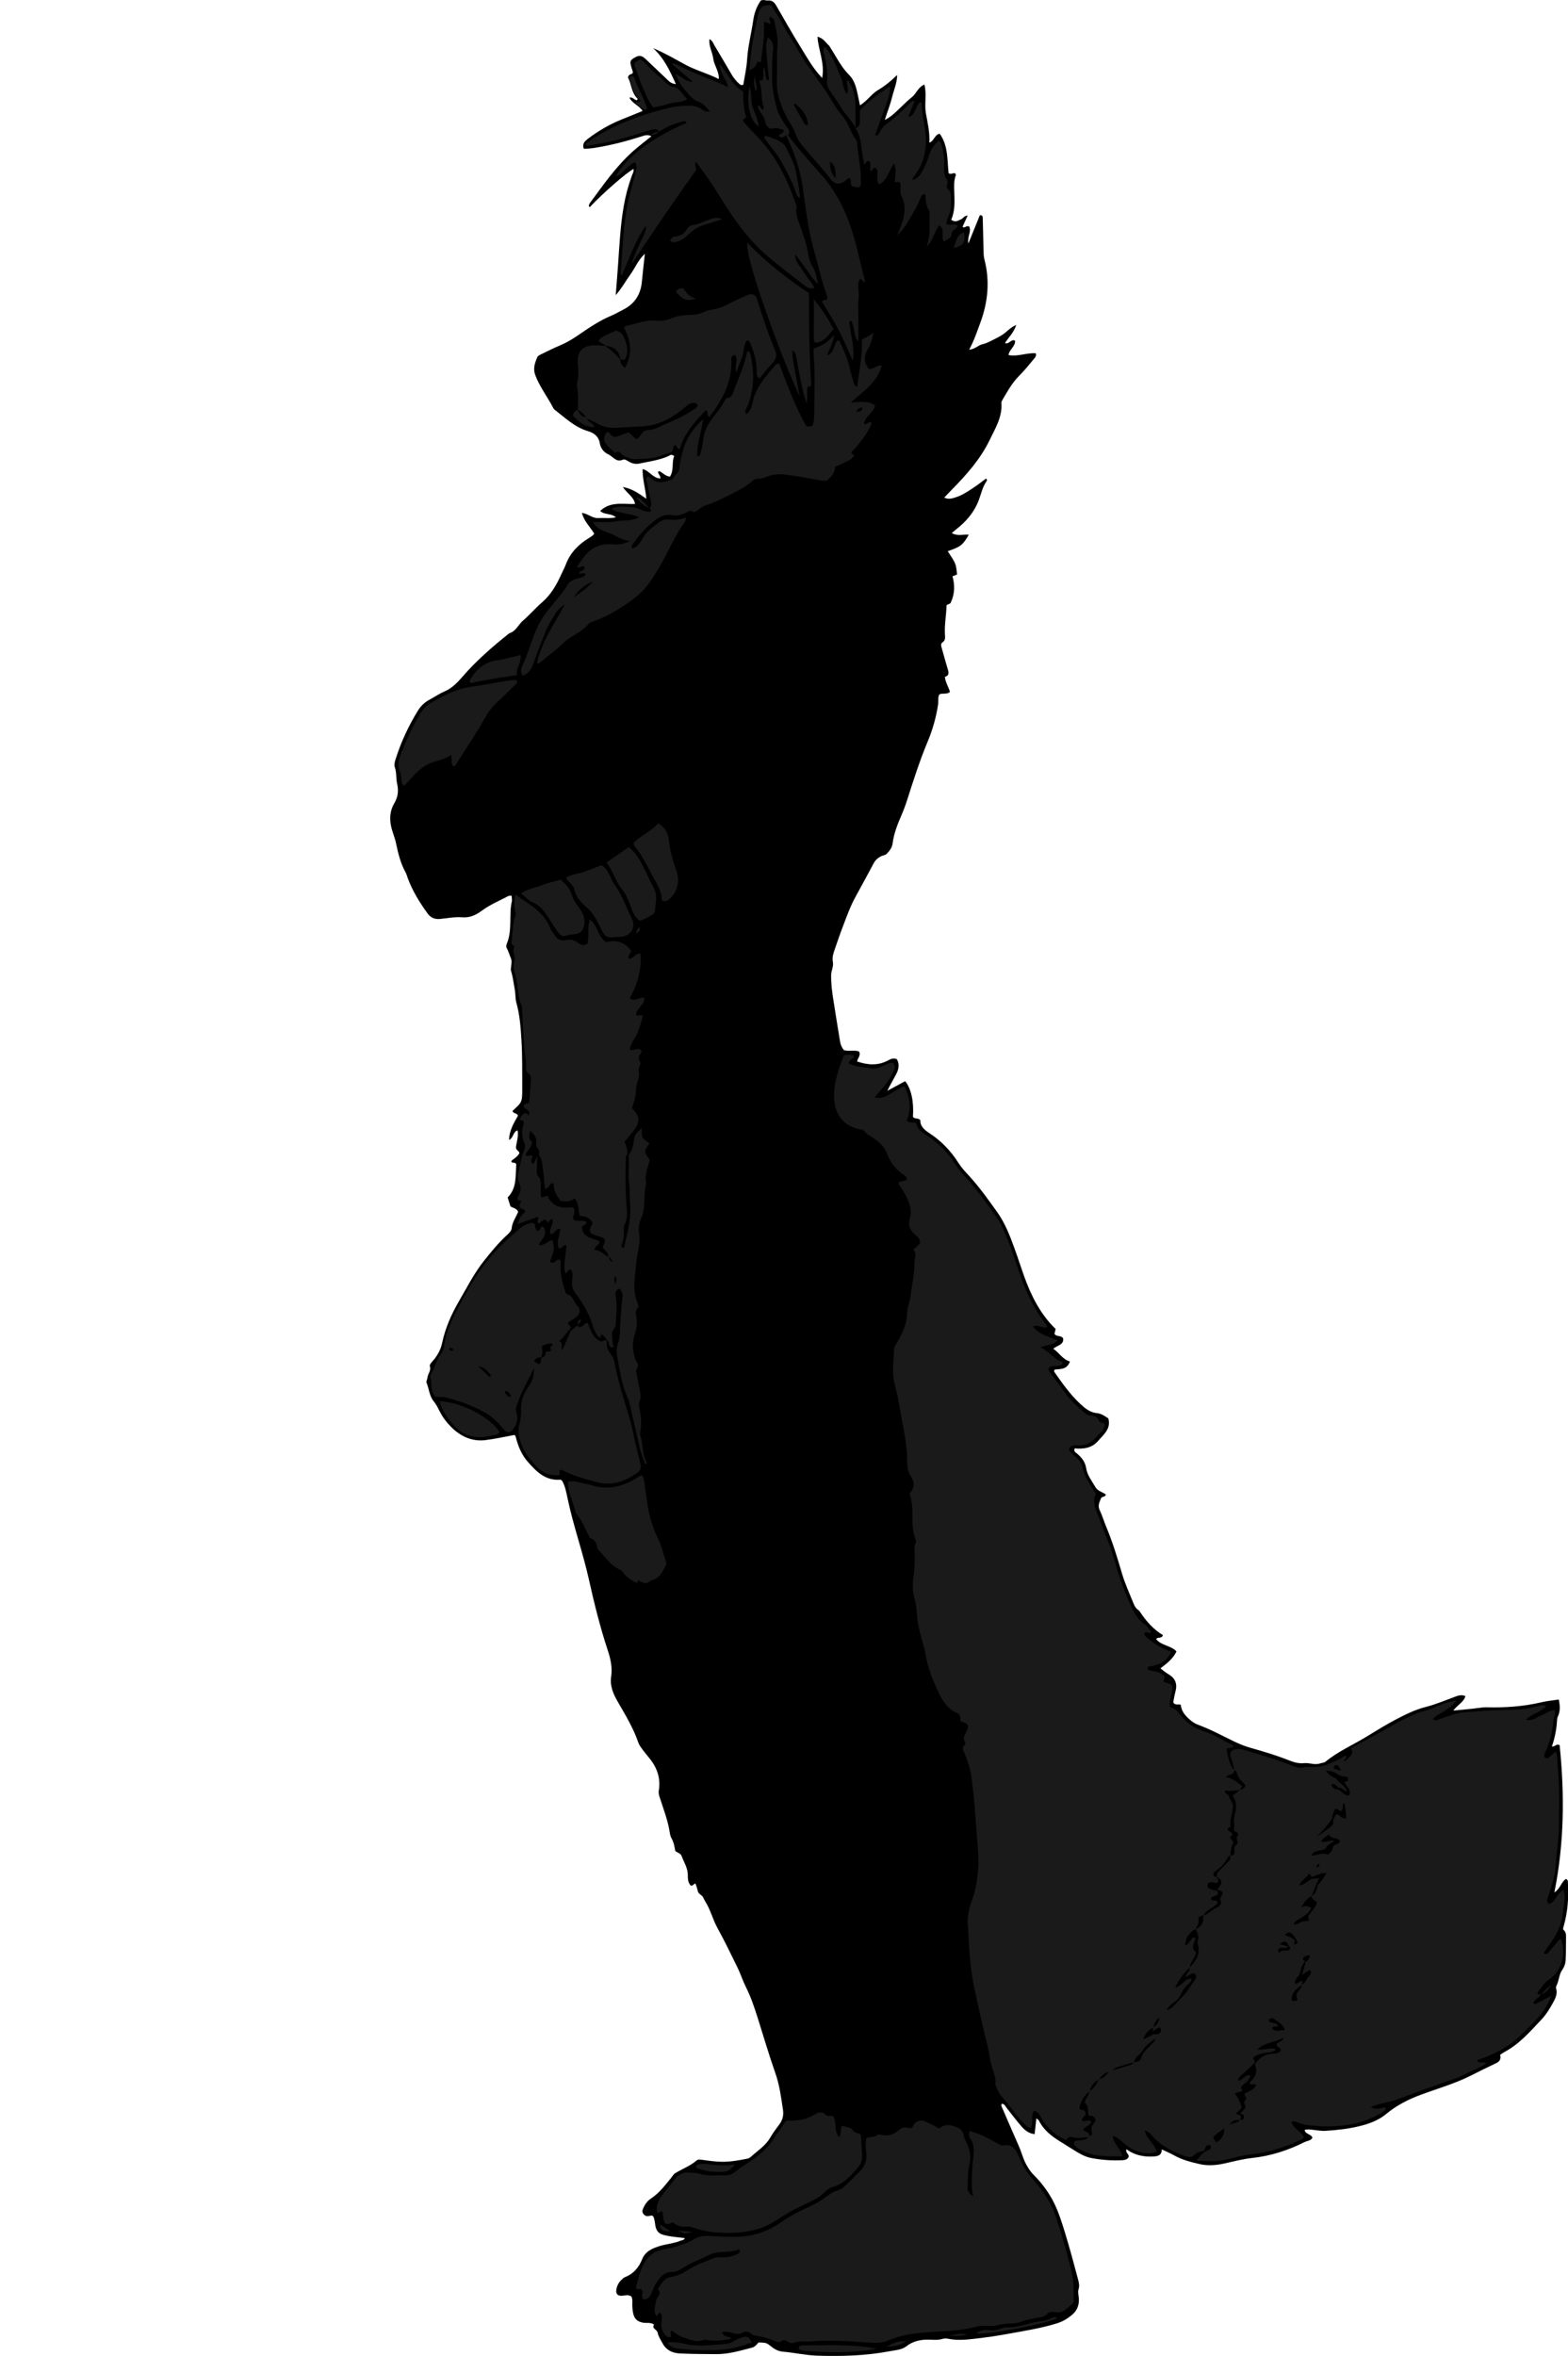 <?xml version="1.0" encoding="utf-8"?>
<!-- Generator: Adobe Illustrator 24.2.3, SVG Export Plug-In . SVG Version: 6.00 Build 0)  -->
<svg version="1.1" id="Layer_1" xmlns="http://www.w3.org/2000/svg" xmlns:xlink="http://www.w3.org/1999/xlink" x="0px" y="0px"
	 width="389.88" height="585.74" viewBox="0 0 389.88 585.74" enable-background="new 0 0 389.88 585.74" xml:space="preserve">
<g>
	<path d="M234.94,168.28c0.18,1.47,0.92,2.55,1.27,3.73c-0.8,0.75-1.79,0.21-2.65,0.64c-0.43,0.78-0.18,1.69-0.31,2.53
		c-0.49,3.17-1.34,6.22-2.58,9.18c-1.97,4.72-3.53,9.58-5.08,14.45c-0.41,1.29-0.88,2.57-1.42,3.81c-0.99,2.28-1.9,4.57-2.22,7.05
		c-0.13,1.01-0.67,1.76-1.34,2.47c-0.22,0.24-0.38,0.39-0.73,0.47c-1.17,0.28-2.11,1.04-2.6,1.95c-1.52,2.81-3.01,5.63-4.56,8.42
		c-1.29,2.32-2.16,4.81-3.1,7.26c-0.72,1.86-1.36,3.75-2.01,5.63c-0.36,1.05-0.75,2.1-0.52,3.26c0.23,1.14-0.41,2.17-0.43,3.29
		c-0.03,1.83,0.17,3.64,0.44,5.44c0.56,3.7,1.18,7.39,1.78,11.09c0.13,0.8,0.44,1.51,0.95,2.13c1.25,0.39,2.57-0.1,3.75,0.33
		c0.56,0.96-0.33,1.65-0.47,2.49c2.68,0.91,5.22,1.09,7.73-0.27c0.61-0.33,1.3-0.68,2.16-0.29c0.71,1.24,0.48,2.52-0.19,3.78
		c-0.7,1.32-1.46,2.61-2.17,4.07c1.47-0.8,2.95-1.59,4.42-2.38c1.49,1.77,2.21,5.08,1.94,8.82c0.37,0.7,1.24,0.18,1.85,0.88
		c-0.08,1.42,0.92,2.36,2.18,3.18c3,1.94,5.4,4.45,7.31,7.47c0.72,1.14,1.66,2.15,2.58,3.14c2.6,2.83,4.82,5.96,7.04,9.07
		c1.91,2.67,3.11,5.75,4.23,8.83c0.85,2.33,1.6,4.68,2.43,7.02c1.76,4.93,4.08,9.54,7.86,13.19c-0.12,0.48-0.21,0.85-0.29,1.21
		c0.49,0.82,1.6,0.27,2.16,1.13c0.21,1.64-1.47,1.71-2.46,2.58c1.47,0.98,2.3,2.62,4.14,3.17c-0.7,2.04-2.34,1.85-3.74,2
		c-0.26,0.21-0.22,0.46-0.1,0.64c1.98,2.81,3.94,5.62,6.49,7.97c1.2,1.1,2.41,2.08,4.1,2.23c1.07,0.1,1.91,0.73,2.8,1.3
		c0.71,2.57-1.1,3.94-2.5,5.56c-1.6,1.85-3.65,2.1-5.86,1.9c-0.33,0.82,0.33,1.06,0.69,1.38c1.11,0.97,1.93,2.02,2.17,3.58
		c0.28,1.76,1.44,3.19,2.31,4.7c0.53,0.93,1.67,1.16,2.58,1.8c-0.13,0.72-1,0.43-1.2,0.94c-0.37,0.95-0.89,1.81-0.34,2.94
		c0.66,1.36,1.07,2.83,1.66,4.23c1.57,3.76,2.75,7.66,3.9,11.57c0.75,2.54,1.86,4.92,2.84,7.37c0.24,0.59,0.53,1.17,1.06,1.57
		c0.19,0.14,0.39,0.29,0.52,0.49c1.54,2.35,3.36,4.42,5.75,5.86c-0.34,1.02-1.25,0.32-1.69,0.99c1.26,1.62,3.6,1.53,5.06,3.05
		c-0.82,1.78-2.32,2.95-3.99,4.22c0.73,0.55,1.31,1.07,1.96,1.44c1.77,1.01,2.3,2.45,1.76,4.39c-0.25,0.91-0.38,1.85-0.54,2.64
		c0.56,0.84,1.3,0.35,1.87,0.57c0.15,1.68,1.2,2.82,2.39,3.83c0.6,0.51,1.31,0.95,2.05,1.21c3.09,1.12,5.95,2.72,8.9,4.13
		c1.3,0.62,2.63,1.16,4.02,1.55c3.38,0.94,6.73,1.98,10,3.27c1.05,0.41,2.16,0.66,3.29,0.54c1.35-0.15,2.66,0.54,4.02,0.06
		c0.44-0.16,0.95-0.12,1.34-0.44c3.11-2.56,6.81-4.14,10.21-6.23c2.45-1.5,4.9-3.02,7.44-4.34c2.32-1.21,4.67-2.37,7.27-3.03
		c2.46-0.63,4.84-1.63,7.23-2.52c0.84-0.31,1.64-0.6,2.62-0.17c-0.43,1.58-2.02,2.18-3,3.6c2.24-0.23,4.26-0.38,6.27-0.66
		c0.72-0.1,1.43-0.18,2.14-0.16c4.57,0.12,9.08-0.21,13.55-1.26c1.38-0.32,2.8-0.45,4.25-0.67c0.33,1.54,0.41,2.9-0.23,4.24
		c-0.1,0.21-0.17,0.46-0.18,0.69c-0.12,2.3-0.53,4.55-1.3,6.75c0.82,0.12,1.07-0.81,1.93-0.33c1.24,12.09,1.18,24.27-1.31,36.61
		c1.49-0.94,1.69-2.6,2.87-3.35c0.6,0.25,0.48,0.69,0.5,1.06c0.2,3.61-0.04,7.17-1.05,10.66c-0.08,0.29-0.22,0.76-0.09,0.88
		c0.53,0.48,0.69,1.02,0.67,1.7c-0.04,2,0.02,4-0.1,5.99c-0.05,0.76-0.34,1.61-0.79,2.23c-0.89,1.22-0.82,2.73-1.48,4
		c-0.1,0.19-0.16,0.48-0.1,0.68c0.43,1.46-0.26,2.67-0.91,3.83c-0.74,1.32-1.55,2.65-2.58,3.75c-2.84,3.02-5.55,6.21-9.3,8.21
		c-0.35,0.19-0.67,0.43-1.13,0.73c0.25,0.86,0.03,1.59-0.91,2.04c-2.09,0.99-4.17,2.01-6.23,3.06c-4.07,2.07-8.47,3.3-12.73,4.89
		c-3.11,1.16-5.95,2.64-8.51,4.76c-1.87,1.54-4.1,2.37-6.47,2.96c-2.81,0.7-5.64,1-8.5,1.19c-1.1,0.07-2.21-0.15-3.32-0.26
		c-0.63-0.06-1.26-0.18-1.94,0.05c0.19,1.1,1.59,0.96,1.95,1.92c-0.42,0.78-1.31,0.76-1.99,1.1c-4.1,2.06-8.41,3.44-12.98,3.94
		c-2.39,0.26-4.7,0.87-7.04,1.39c-2.06,0.46-4.18,0.58-6.19,0.1c-2.07-0.49-4.19-1.02-6.09-2.08c-0.97-0.54-2-0.98-3.17-1.54
		c-0.05,1.53-0.99,1.69-2.11,1.76c-2.38,0.13-4.6-0.29-6.68-1.79c-0.31,0.88,0.67,1.15,0.56,1.88c-0.25,0.56-0.81,0.8-1.49,0.83
		c-2.64,0.14-5.27-0.04-7.86-0.55c-1.34-0.26-2.55-0.9-3.72-1.61c-1.29-0.79-2.57-1.62-3.86-2.41c-2.2-1.35-4.22-2.89-5.4-5.28
		c-0.09-0.19-0.33-0.3-0.63-0.56c-0.15,1.34-0.28,2.57-0.44,3.94c-1.56-0.19-2.55-1.09-3.41-2.09c-1.25-1.45-2.39-3-3.58-4.49
		c-0.32-0.4-0.5-0.99-1.17-0.96c-0.25,0.35-0.06,0.63,0.07,0.92c1.4,3.22,2.78,6.45,4.2,9.66c0.68,1.53,1.04,3.17,1.89,4.64
		c0.48,0.84,0.97,1.63,1.65,2.31c2.57,2.56,4.63,5.5,5.98,8.86c1.04,2.58,1.82,5.27,2.61,7.94c0.91,3.06,1.71,6.15,2.54,9.23
		c0.23,0.84,0.44,1.65,0.14,2.57c-0.2,0.64,0.01,1.41,0.07,2.11c0.15,1.71-0.38,3.15-1.7,4.24c-1.1,0.92-2.3,1.64-3.72,2.09
		c-4.05,1.26-8.23,1.89-12.38,2.65c-2.58,0.48-5.19,0.84-7.8,1.15c-2.27,0.27-4.55,0.51-6.84,0.04c-0.46-0.09-0.99-0.11-1.42,0.02
		c-0.95,0.29-1.9,0.27-2.85,0.22c-2.21-0.11-4.26,0.16-6.11,1.6c-1.23,0.95-2.85,1-4.33,1.28c-5.9,1.11-11.87,1.27-17.86,1.08
		c-2.89-0.09-5.69-0.75-8.54-0.99c-1.07-0.09-1.99-0.54-2.82-1.2c-1.31-1.04-1.31-1.04-3.26-1.09c-0.46,0.48-0.86,1.09-1.6,1.28
		c-2.93,0.74-5.81,1.64-8.91,1.62c-3.02-0.02-6.03-0.02-9.04-0.17c-2.05-0.1-3.51-0.93-4.44-2.72c-0.4-0.78-0.94-1.55-1.08-2.39
		c-0.14-0.89-1.59-1.03-0.92-2.1c-0.96-0.58-1.87-0.29-2.72-0.44c-1.34-0.24-2.14-0.89-2.45-2.25c-0.14-0.63-0.21-1.25-0.23-1.89
		c-0.03-0.79,0.14-1.6-0.21-2.35c-0.74-0.57-1.54-0.25-2.32-0.21c-1.15,0.07-1.63-0.47-1.43-1.61c0.16-0.88,0.57-1.66,1.21-2.29
		c0.28-0.28,0.59-0.58,0.95-0.73c2.12-0.84,3.42-2.39,4.26-4.48c0.79-1.97,2.6-2.72,4.47-3.28c1.68-0.51,3.46-0.62,5.09-1.3
		c0.35-0.14,0.81-0.1,1.03-0.64c-1.42-0.18-2.83-0.29-4.21-0.55c-2.1-0.4-2.97-0.77-3.24-3.41c-0.04-0.39-0.15-0.77-0.26-1.15
		c-0.04-0.15-0.16-0.27-0.27-0.44c-0.58-0.18-1.19,0.3-1.81-0.03c-0.6-0.32-0.91-0.93-0.65-1.58c0.42-1.06,1.04-2.03,1.99-2.65
		c2.05-1.35,3.5-3.25,5.01-5.11c0.35-0.43,0.64-0.98,1.1-1.25c1.75-1.07,3.71-1.77,5.28-3.14c0.29-0.25,0.73-0.24,1.15-0.18
		c1.66,0.21,3.32,0.48,4.98,0.51c2.22,0.04,4.42-0.35,6.59-0.8c0.29-0.06,0.59-0.27,0.82-0.48c1.65-1.49,3.58-2.68,4.74-4.69
		c0.68-1.17,1.5-2.27,2.31-3.35c0.82-1.1,1.08-2.31,0.88-3.63c-0.46-3.07-0.85-6.14-1.9-9.11c-1.59-4.51-2.92-9.11-4.37-13.67
		c-0.84-2.66-1.73-5.3-2.99-7.81c-0.75-1.49-1.25-3.11-1.98-4.61c-1.64-3.36-3.27-6.74-5.07-10.01c-1.16-2.11-1.7-4.48-2.99-6.52
		c-0.21-0.34-0.38-0.7-0.55-1.06c-0.32-0.64-1.2-0.79-1.35-1.62c-0.11-0.62-0.36-1.21-0.55-1.81c-0.47,0.06-0.62,0.63-1.17,0.5
		c-0.71-0.7-0.75-1.68-0.74-2.61c0.01-1.76-0.97-3.18-1.54-4.74c-0.24-0.66-0.97-0.8-1.56-1.21c-0.2-1.02-0.36-2.13-0.91-3.12
		c-0.23-0.41-0.39-0.89-0.45-1.36c-0.46-3.12-1.62-6.04-2.57-9.02c-0.18-0.56-0.27-1.04-0.18-1.58c0.46-2.85-0.31-5.37-2.03-7.63
		c-0.63-0.83-1.32-1.6-1.94-2.44c-0.42-0.57-0.89-1.17-1.12-1.83c-1.22-3.58-3.17-6.79-5.04-10.03c-1.16-2.01-2.09-3.99-1.71-6.49
		c0.32-2.12-0.15-4.29-0.83-6.35c-1.93-5.84-3.41-11.81-4.74-17.8c-1.49-6.7-3.83-13.17-5.24-19.89c-0.34-1.59-0.63-3.28-1.45-4.63
		c-0.21-0.1-0.29-0.17-0.36-0.17c-3.75,0.29-6.02-2.04-8.21-4.57c-1.45-1.68-2.26-3.65-2.82-5.75c-0.08-0.3-0.1-0.63-0.42-0.81
		c-2.4,0.44-4.79,0.99-7.21,1.28c-3.31,0.4-6.09-0.88-8.42-3.17c-1.2-1.18-2.21-2.52-2.98-4.03c-0.43-0.86-0.84-1.71-1.46-2.46
		c-1.1-1.34-1.14-3.12-1.79-4.65c-0.12-0.3,0.2-0.75,0.23-1.14c0.07-1,0.98-1.79,0.6-2.96c-0.12-0.38,0.58-1.08,0.98-1.56
		c1.04-1.25,1.75-2.62,2.09-4.23c0.79-3.71,2.32-7.13,4.21-10.39c1.97-3.38,3.73-6.89,6.18-9.97c1.79-2.25,3.61-4.49,5.73-6.43
		c0.55-0.51,1.09-1,1.17-1.73c0.15-1.49,1.04-2.65,1.61-4.04c-0.33-0.86-1.3-0.95-1.92-1.35c-0.23-0.74-0.44-1.41-0.7-2.22
		c2.33-2.32,1.94-5.43,2.14-8.29c-0.37-0.52-0.85-0.26-1.18-0.47c0.02-0.14-0.02-0.35,0.06-0.42c0.68-0.55,1.47-0.98,1.91-1.85
		c-0.06-0.61-1.01-0.68-0.85-1.65c0.22-1.28,0.64-2.6,0.4-3.99c-1.2,0.32-0.95,1.84-2.13,2.37c0.06-2.38,1.19-4.2,2.22-6.02
		c-0.19-0.74-1.22-0.45-1.36-1.2c2.4-2.18,2.43-2.18,2.42-5.7c-0.02-4,0.05-8-0.2-11.99c-0.19-3.08-0.41-6.18-1.26-9.19
		c-0.3-1.07-0.19-2.21-0.4-3.31c-0.28-1.49-0.45-3-0.87-4.46c-0.04-0.15-0.12-0.31-0.11-0.46c0.03-0.95,0.38-2.03,0.03-2.81
		c-0.37-0.85-0.6-1.76-1.05-2.58c-0.2-0.37-0.09-0.79,0.06-1.16c0.75-1.81,0.8-3.74,0.84-5.64c0.03-1.6,0-3.18,0.37-4.75
		c0.1-0.44-0.03-0.93-0.05-1.44c-0.33,0.02-0.6-0.04-0.79,0.06c-2.18,1.15-4.48,2.1-6.49,3.57c-1.5,1.1-3.01,1.9-5.05,1.73
		c-1.8-0.15-3.65,0.24-5.47,0.41c-1.3,0.12-2.3-0.28-3.1-1.37c-1.97-2.72-3.72-5.55-4.9-8.71c-0.19-0.52-0.33-1.08-0.6-1.56
		c-1.24-2.26-1.83-4.73-2.35-7.22c-0.23-1.09-0.65-2.14-0.97-3.21c-0.7-2.31-0.69-4.57,0.56-6.71c0.89-1.52,1.09-3.05,0.7-4.8
		c-0.31-1.37-0.11-2.84-0.61-4.24c-0.19-0.53,0.03-1.27,0.21-1.87c1.35-4.28,3.23-8.33,5.59-12.15c0.72-1.16,1.72-2.09,2.96-2.74
		c1.2-0.63,2.33-1.43,3.57-1.96c1.92-0.82,3.29-2.26,4.59-3.76c3.47-4,7.44-7.44,11.57-10.73c1.67-0.49,2.25-2.16,3.42-3.16
		c1.65-1.41,3.04-3.06,4.67-4.47c2.24-1.93,3.67-4.4,4.85-7.04c0.36-0.8,0.79-1.57,1.1-2.39c1.11-2.99,3.22-5.09,5.89-6.7
		c0.27-0.16,0.53-0.35,0.79-0.55c0.12-0.09,0.22-0.22,0.41-0.42c-0.95-1.66-2.51-3.01-3.07-5.19c1.51,0.17,2.58,1.37,4.04,1.28
		c1.42-0.08,2.85,0.14,4.4-0.17c-1.15-1.1-2.77-0.54-3.9-1.6c2.53-2.42,5.63-1.65,8.67-1.73c-0.29-1.78-1.96-2.58-3.04-4.23
		c2.43,0.45,4.05,1.68,5.84,2.93c-0.21-2.59-0.97-4.87-0.92-7.39c1.66,0.39,2.5,2.25,4.4,2.35c0.14-0.68-0.61-1.08-0.56-1.68
		c0.14-0.05,0.33-0.18,0.42-0.13c0.8,0.48,1.46,1.23,2.54,1.35c1.07-1.68,0.37-3.59,1.06-5.11c-0.76-0.63-1.17-0.11-1.53,0.05
		c-2.29,1-4.75,1.29-7.15,1.81c-0.87,0.19-1.76,0.01-2.55-0.45c-0.49-0.28-1.05-0.72-1.55-0.51c-1.66,0.73-2.4-0.75-3.54-1.29
		c-1.28-0.6-1.98-1.57-2.21-2.91c-0.28-1.64-1.5-2.48-2.87-2.88c-3.34-0.98-5.73-3.34-8.36-5.37c-0.12-0.1-0.23-0.23-0.3-0.37
		c-1.41-2.77-3.37-5.23-4.48-8.18c-0.61-1.61-0.14-2.96,0.43-4.37c0.17-0.41,0.51-0.59,0.87-0.77c1.58-0.75,3.14-1.57,4.76-2.24
		c1.55-0.65,2.97-1.47,4.37-2.42c2.68-1.83,5.35-3.7,8.38-4.97c1.03-0.43,1.99-1.01,2.99-1.51c2.89-1.44,4.41-3.78,4.7-6.99
		c0.2-2.21,0.47-4.42,0.74-6.92c-1.7,1.55-2.41,3.5-3.58,5.11c-1.16,1.59-2.08,3.36-3.67,5.17c0.22-2.82,0.43-5.22,0.59-7.63
		c0.34-4.85,0.57-9.7,1.41-14.51c0.45-2.61,1.13-5.14,2.04-7.62c0.19-0.51,0.52-0.99,0.39-1.61c-1.69,0.84-7.61,6-10.85,9.46
		c-0.07-0.04-0.14-0.07-0.19-0.12c-0.05-0.05-0.1-0.15-0.08-0.2c0.07-0.22,0.13-0.47,0.26-0.65c3.27-4.43,6.41-8.98,10.52-12.71
		c1.46-1.33,3.06-2.51,4.79-3.92c-0.93-0.47-1.64-0.22-2.36,0.01c-3.8,1.22-7.66,2.22-11.61,2.86c-0.95,0.15-1.88,0.23-2.84,0.25
		c-0.43-1.21,0.17-1.84,0.98-2.46c2.56-1.95,5.3-3.56,8.28-4.77c1.75-0.71,3.49-1.42,5.37-2.18c-0.91-1.38-2.56-1.84-3.29-3.3
		c0.82-0.27,1.22,0.67,1.91,0.63c0.05-0.13,0.17-0.34,0.13-0.37c-1.6-1.53-1.54-3.75-2.4-5.26c0.17-0.97,0.9-0.7,1.19-1.13
		c0-0.12,0.03-0.27-0.01-0.41c-0.08-0.31-0.21-0.6-0.3-0.91c-0.45-1.54-0.38-1.81,0.64-2.43c1.25-0.76,1.87-0.68,2.95,0.35
		c1.79,1.7,3.58,3.38,5.36,5.09c0.52,0.5,1.04,0.98,2.08,1.06c-1.51-3.33-2.95-6.48-5.67-8.93c2.85,1.18,5.42,2.69,8.02,4.1
		c2.62,1.42,5.49,2.15,8.32,3.58c0.1-1.97-1.17-3.38-1.37-5.05c-0.19-1.6-1.14-3.08-0.97-4.86c0.8,0.33,0.94,1.02,1.26,1.54
		c1.44,2.39,2.84,4.81,4.26,7.22c0.53,0.9,1.18,1.71,1.97,2.4c0.26,0.23,0.53,0.33,0.94,0.18c0.33-2.06,0.82-4.15,0.95-6.26
		c0.21-3.36,1.07-6.61,1.55-9.92c0.26-1.76,0.89-3.38,1.83-4.74c0.69-0.36,1.23,0.01,1.78-0.04c1.15-0.11,1.68,0.55,2.2,1.46
		c1.98,3.46,3.96,6.92,6.06,10.32c1.38,2.24,2.68,4.54,4.4,6.55c0.2,0.23,0.41,0.46,0.84,0.93c0.7-3.67-0.93-6.84-1.16-10.26
		c1.47,0.36,2.06,1.48,2.92,2.27c0.11,0.1,0.17,0.27,0.25,0.4c1.52,2.32,2.69,4.86,4.73,6.87c1.24,1.22,1.73,3.03,2.09,4.77
		c0.18,0.85,0.36,1.71,0.58,2.75c1.77-1.06,2.83-2.82,4.52-3.82c1.71-1.01,3.26-2.27,4.71-3.73c0.02,1.95-0.8,3.65-1.22,5.42
		c-0.44,1.84-1.15,3.61-1.85,5.76c1.6-0.78,2.57-1.79,3.57-2.75c1.04-0.99,2.06-2.02,3.18-2.91c1.11-0.87,1.49-2.46,3.11-3.13
		c0.62,2.45-0.04,4.85,0.37,7.15c0.42,2.36,0.99,4.68,0.86,7.3c1.22-0.44,1.25-1.97,2.57-2.23c2.14,2.94,1.85,6.51,2.21,9.83
		c0.62,0.4,1.14-0.19,1.67,0.05c0.05,0.15,0.17,0.33,0.13,0.44c-0.54,1.39-0.42,2.85-0.38,4.26c0.06,2.31,0.22,4.61-0.77,6.8
		c0.99,0.8,1.76,0.21,2.51-0.13c0.48-0.22,0.71-0.85,1.58-0.9c-0.45,1-0.86,1.9-1.27,2.8c0.57,0.48,0.97-0.47,1.65-0.08
		c0.63,1.23-0.51,2.49-0.2,4.22c1.06-2.6,1.96-4.83,2.85-7.01c0.72-0.08,0.71,0.39,0.72,0.75c0.08,2.56,0.13,5.11,0.19,7.67
		c0.02,0.88,0.01,1.74,0.24,2.61c1.39,5.36,0.86,10.61-1.05,15.75c-0.8,2.15-1.5,4.33-2.76,6.64c1.47-0.11,2.22-1.11,3.26-1.34
		c1.03-0.23,1.93-0.72,2.86-1.19c1-0.5,2.01-0.99,2.87-1.71c0.76-0.64,1.47-1.36,2.72-1.92c-0.59,1.93-1.89,3.05-2.79,4.49
		c1,0.49,1.41-1.05,2.49-0.59c0.16,1.4-1.39,2.13-1.63,3.59c2.31,0.47,4.52-0.62,6.8-0.43c0.2,0.67-0.2,1.08-0.52,1.46
		c-1.18,1.4-2.33,2.85-3.63,4.14c-1.73,1.72-2.87,3.82-4.09,5.88c-0.16,0.27-0.34,0.59-0.32,0.88c0.27,3.46-1.51,6.27-2.91,9.18
		c-2.29,4.74-5.73,8.63-9.39,12.33c-0.6,0.61-1.19,1.24-1.91,2c1.11,0.54,2.01,0.2,2.89-0.08c1.7-0.54,3.14-1.56,4.61-2.53
		c1-0.66,1.93-1.41,2.88-2.12c0.26,0.16,0.3,0.43,0.18,0.6c-1.05,1.46-1.37,3.19-1.99,4.82c-0.94,2.49-2.55,4.59-4.57,6.35
		c-0.66,0.57-1.34,1.11-2.13,1.77c1.44,0.86,2.88,0.27,4.24,0.42c-1.56,2.64-1.95,2.95-5.24,4.1c2.04,3.08,2.04,3.08,2.32,5.79
		c-0.34,0.13-0.69,0.27-1.14,0.45c0.63,2.21,0.56,4.38-0.4,6.49c-0.11,0.25-0.11,0.25-1.07,0.67c-0.05,2.44-0.56,4.88-0.4,7.36
		c0.04,0.69,0.14,1.41-0.62,1.92c-0.54,0.37-0.29,1-0.14,1.54c0.52,1.84,1.03,3.69,1.57,5.52
		C235.95,167.54,235.81,168.05,234.94,168.28z"/>
	<path fill="#1A1A1A" d="M270.64,531.31c-1.35,0.09-2.69,0.47-4.04,0.03c-0.73-0.24-1.16,0.2-1.45,0.79
		c-2.82-1.35-4.96-3.18-6.38-5.81c-0.58-1.07-0.59-1.06-1.6-1.62c-1.04,1.26-0.04,2.99-0.87,4.25c-0.68,0.17-0.96-0.29-1.29-0.61
		c-1.75-1.65-3.15-3.61-4.59-5.52c-0.9-1.2-2.14-2.18-2.56-3.72c-0.08-0.3-0.39-0.59-0.36-0.86c0.27-2.23-1.03-4.12-1.31-6.24
		c-0.28-2.13-0.88-4.22-1.38-6.32c-0.9-3.81-1.75-7.63-2.55-11.45c-1-4.72-1.31-9.49-1.52-14.27c-0.01-0.16,0.02-0.32-0.01-0.48
		c-0.46-2.78,0.34-5.36,1.24-7.92c0.69-1.97,0.95-4,1.18-6.07c0.33-2.94-0.02-5.81-0.23-8.7c-0.21-2.95-0.42-5.9-0.68-8.84
		c-0.18-1.99-0.43-3.96-0.66-5.94c-0.25-2.16-0.98-4.19-1.79-6.2c-0.26-0.65-0.7-1.31,0.05-1.97c0.14-0.12,0.25-0.52,0.16-0.64
		c-0.71-0.98-0.15-1.74,0.28-2.62c0.8-1.64,0.55-2.02-1.55-2.66c0.14-0.8,0.17-1.64-0.86-2.08c-2.21-0.93-3.42-2.85-4.4-4.87
		c-1.51-3.09-2.77-6.27-3.34-9.71c-0.26-1.57-0.8-3.09-1.2-4.63c-0.47-1.78-0.85-3.57-0.96-5.42c-0.08-1.27-0.22-2.54-0.57-3.78
		c-0.54-1.87-0.52-3.83-0.23-5.72c0.25-1.6,0.28-3.16,0.28-4.77c0-1.09-0.24-2.22,0.22-3.31c0.23-0.54-0.11-1.09-0.27-1.62
		c-0.42-1.38-0.54-2.77-0.53-4.24c0.02-2.13,0.04-4.31-0.72-6.46c1.27-1.34,1.35-2.76,0.3-4.31c-0.78-1.14-0.87-2.62-0.88-3.87
		c-0.03-4.36-1.09-8.55-1.8-12.79c-0.33-1.97-0.68-3.94-1.22-5.86c-0.86-3.02-0.36-6.04-0.23-9.06c0.03-0.67,0.45-1.17,0.77-1.73
		c1.28-2.22,2.42-4.48,2.45-7.16c0.01-1.52,0.74-2.92,0.9-4.45c0.29-2.68,0.99-5.3,0.92-8.03c-0.03-1.14,0.78-2.3-0.23-3.31
		c0.54-0.75,1.43-1.01,1.66-1.93c0-0.95-0.84-1.42-1.44-2.01c-1.18-1.15-1.64-2.25-1.08-4.04c0.57-1.83-0.15-3.79-1.04-5.52
		c-0.54-1.05-1.24-2.02-1.85-2.99c0.48-0.95,1.61-0.32,2.08-1.02c0.11-0.51-0.18-0.79-0.52-0.99c-2.07-1.25-3.47-3.06-4.3-5.29
		c-0.71-1.89-2.12-3.12-3.72-4.18c-0.66-0.44-1.41-0.7-1.87-1.43c-0.39-0.62-1.12-0.53-1.73-0.67c-3.14-0.74-5.26-3.08-5.77-6.22
		c-0.54-3.36,0.29-6.5,1.36-9.61c0.26-0.75,0.54-1.5,0.83-2.29c0.35-0.38,0.85-0.29,1.32-0.3c0.39-0.01,0.79,0.05,1.15,0.07
		c0.2,0.58-0.15,0.82-0.47,1.05c-0.32,0.24-0.68,0.43-0.65,1.06c1.69,0.84,3.61,0.83,5.45,1.17c2.04,0.38,3.57-1.26,5.42-1.4
		c0.81,0.78,0.49,1.55,0.16,2.27c-0.64,1.38-1.47,2.65-2.48,3.81c-0.67,0.77-1.33,1.55-2.17,2.53c1.69,0.47,2.83-0.23,3.92-0.87
		c1.09-0.65,2.11-1.42,3.51-1.9c1.35,2.8,1.77,5.57,0.58,8.59c0.6,0.64,1.49,0.26,2.36,0.62c0.17,1.22,0.99,2.03,2.14,2.74
		c3.09,1.92,5.65,4.41,7.59,7.53c0.71,1.14,1.61,2.2,2.54,3.18c2.82,2.97,5.09,6.36,7.5,9.64c1.56,2.13,2.44,4.67,3.42,7.12
		c0.83,2.07,1.52,4.21,2.22,6.34c1.58,4.82,3.63,9.38,6.79,13.4c0.14,0.18,0.21,0.41,0.37,0.75c-1.19,0.44-2.27-0.75-3.56-0.16
		c1.54,2.07,3.92,2.45,6.1,3.47c-1.11,1.33-2.71,1.01-4.25,1.71c2.25,1.01,3.38,3.08,5.49,3.6c0.04,0.81-0.38,0.86-0.76,0.95
		c-0.84,0.21-1.76-0.05-2.44,0.37c-0.36,0.39-0.33,0.74-0.15,0.99c1.41,1.94,2.86,3.85,4.27,5.78c1.19,1.63,2.68,2.95,4.18,4.28
		c0.55,0.49,1.16,0.96,1.87,1c1.05,0.06,1.8,0.3,2.17,1.43c0.15,0.47,1.13,0.11,1.39,0.93c-0.1,1.11-1.05,1.78-1.76,2.62
		c-1.37,1.61-2.96,2.64-5.19,2.42c-0.79-0.08-1.63,0-1.98,1.03c0.32,0.83,1.07,1.32,1.72,1.89c0.72,0.64,1.42,1.33,1.6,2.32
		c0.47,2.6,1.99,4.66,3.38,6.79c-0.64,1.36-0.5,2.71,0.05,4.09c0.89,2.23,1.67,4.5,2.59,6.71c0.93,2.22,1.68,4.5,2.3,6.8
		c0.86,3.18,2.02,6.23,3.32,9.24c0.91,2.11,1.81,4.25,3.88,5.62c0.68,0.45,1.12,1.28,1.65,1.91c-0.57,0.66-1.11-0.31-1.63,0.17
		c-0.28,0.43,0.05,0.74,0.32,1c1.17,1.1,2.46,2.03,3.91,2.73c0.71,0.35,1.43,0.68,2.27,1.07c-1.09,2.71-3.42,3.37-5.79,3.7
		c0.02,0.84,0.43,0.88,0.82,0.94c1.27,0.19,2.51,0.47,3.42,1.46c-0.11,0.44-0.2,0.81-0.28,1.16c0.51,0.66,1.42,0.34,2.05,1.01
		c0.54,1.72-0.87,3.43-0.41,5.42c0.97,0.25,1.72,0.91,2.38,1.79c1.57,2.1,3.65,3.51,6.18,4.3c2.53,0.79,4.69,2.35,7.2,3.49
		c-0.34,0.85-1.22,0.34-1.72,0.9c0.33,1.86,0.64,3.78,1.93,5.38l-0.04-0.05c-0.03,1.11-1.21,0.75-2.09,1.62
		c1.83,0.23,2.83,1.36,4.04,2.21c-0.17,0.34-0.35,0.68-0.52,1.02l0.07-0.04c-1.26,0.19-2.52,0.33-3.75,0.11
		c-0.23,0.95,0.68,0.87,0.88,1.35c0.18,0.84,0.93,1.37,1.02,2.34c0.17,1.81-0.94,3.46-0.55,5.27c0.01,0.07-0.21,0.22-0.34,0.27
		c-0.23,0.08-0.43,0.14-0.39,0.44c0.21,0.63,1.09,0.67,1.22,1.39c-0.24,0.18-0.48,0.37-0.72,0.55c0.36,0.47,0.63,0.84,0.94,1.24
		c-0.54,1.08-0.76,2.21-0.76,3.38l0.04-0.04c-0.2,0.1-0.51,0.15-0.59,0.31c-0.75,1.43-1.76,2.61-3.09,3.54
		c-0.36,0.25-0.76,0.61-0.54,1.17c0.23,0.3,0.57,0.25,0.87,0.31l-0.05-0.05c0.01,0.47,0.53,0.82,0.24,1.45
		c-0.73,0.31-1.65-0.48-2.42,0.19c-0.22,0.54-0.28,1.07,0.4,1.35c0.58,0.24,1.16,0.52,1.82,0.42l-0.04-0.05
		c0.11,0.28,0.22,0.56,0.33,0.84c-0.36,0.77-1.57,0.4-1.81,1.35c0.29,0.79,1.49-0.17,1.67,0.97c-0.93,1.26-2.83,1.55-3.56,3.13
		l0.05-0.04c-0.72,0.02-1.44,0.5-1.28,1.06c0.31,1.04-0.48,1.58-0.69,2.35l0.05-0.06c-1.53,0.87-2.58,2.04-2.62,4.1
		c1.15-0.41,1.23-1.8,2.3-2.02c0.08,0.19,0.2,0.35,0.18,0.48c-0.22,1.06-1.17,2.11,0.1,3.18c0.26,0.22-0.11,0.73-0.25,1.1
		c-0.36,0.96-1.22,1.7-1.17,2.83l0.04-0.06c-1.68,1.34-2.78,3.12-3.74,5.02c1.16-0.38,1.99-1.17,2.8-2c0.43,0.01,0.8-0.52,1.34-0.12
		c-0.35,1.1-1.45,1.61-2.03,2.51c-0.58,0.91-0.87,2.01-1.74,2.74c-0.36,0.3-0.74,0.58-1.11,0.87c-0.56,0.43-1.09,0.9-1.31,1.61
		c-0.56,0.61-1.13,1.23-1.69,1.84c-1.13,0.43-1.37,1.47-1.68,2.47l0.05-0.06c-1.11,0.63-2.06,1.38-2.5,2.98
		c1.05-0.52,1.8-0.9,2.55-1.28c0.46-0.01,0.91-0.01,1.37-0.02c-0.27,0.4-0.53,0.79-0.8,1.19c-0.22,0.08-0.48,0.11-0.66,0.25
		c-0.93,0.73-1.9,1.39-2.53,2.47c-0.64,1.1-2.02,1.7-2.28,3.1l0.06-0.05c-1.2,0.35-2.42,0.66-3.61,1.05
		c-0.66,0.21-1.38,0.39-1.75,1.1c-0.26,0.08-0.52,0.16-0.78,0.24c-1.14,0.29-2.06,0.86-2.57,1.98l0.06-0.05
		c-1.37,0.51-2.08,1.58-2.45,2.93l0.04-0.05c-1.48,1.15-2.29,2.66-2.57,4.34c0.45,0.6,1.12,0.01,1.42,0.81
		c0.58,0.86-0.82,1.28-0.81,2.12c0.72,0.7,1.69-0.6,2.33,0.36c-0.11,0.52-0.53,0.75-0.9,1.04c-0.35,0.28-0.9,0.35-1.06,1.06
		c0.54,0.43,1.68,0.48,1.56,1.61L270.64,531.31z"/>
	<path fill="#1A1A1A" d="M288.36,501.62c0.56-0.61,1.13-1.22,1.69-1.84c1.66-0.43,2.47-1.96,3.6-3c1.48-1.35,2.48-3.23,3.68-4.88
		c0.04-0.06,0.06-0.15,0.07-0.23c0.05-0.33,0-0.66-0.25-0.88c-0.25-0.22-0.59-0.27-0.88-0.1c-0.48,0.27-0.94,0.59-1.41,0.88
		c0.04-0.93,1.08-1.45,0.98-2.44l-0.04,0.06c1.56-1.63,2.77-3.38,2.04-5.82c-0.09-0.29-0.1-0.65,0-0.93
		c0.37-1.09-0.15-1.99-0.56-2.92l-0.05,0.06c1.73-0.51,2.06-1.84,1.97-3.41l-0.05,0.04c1.44-0.26,2.27-1.59,3.63-2.05
		c0.51-0.17,1.05-0.97,0.74-1.57c-0.47-0.93,0.63-1.37,0.52-2.05c-0.44-0.58-0.96-0.67-1.53-0.61l0.04,0.05
		c0.23-0.31,0.48-0.6,0.69-0.92c0.78-1.16,0.65-1.58-0.73-2.49l0.05,0.05c-0.1-0.91,0.52-1.43,1.08-1.99
		c0.61-0.61,1.22-1.22,1.82-1.84c0.41-0.42,0.62-0.91,0.45-1.5l-0.04,0.04c0.41,0.02,0.8,0,0.99-0.45c0.29-0.7-0.3-1.61,0.55-2.19
		c0.86-0.6-0.33-1.47,0.26-2.17c0.37-0.44,0.16-0.89-0.4-1.1c-0.34-0.13-0.52-0.43-0.45-0.74c0.23-1-0.15-1.98,0.11-3.04
		c0.43-1.7,0.78-3.55-0.45-5.17c0.62-0.5,1.23-1,1.85-1.49l-0.07,0.04c0.63-0.12,1.17-0.38,1.44-1.18
		c-0.93-0.98-2.07-1.92-2.25-3.46c-0.01-0.09-0.4-0.14-0.62-0.21l0.04,0.05c-0.1-1.2-0.49-2.31-0.86-3.44
		c-0.33-1.02-0.04-1.47,0.95-1.82c0.79-0.28,1.53-0.15,2.32,0.09c4.12,1.24,8.26,2.4,12.25,4.04c0.89,0.37,1.77,0.55,2.77,0.29
		c0.68-0.17,1.43-0.05,2.15-0.06c1.43-0.02,2.72-0.19,4.11-0.85c1.26-0.6,2.62-0.99,3.71-1.94c0.22,0.03,0.47,0.01,0.5,0.32
		c0.04,0.43-0.86,0.49-0.43,1.09c0.51-0.47,1.05-0.89,1.49-1.4c0.51-0.59,0.56-1.26-0.05-1.86c3.23-1.75,6.5-3.42,9.67-5.27
		c2.98-1.74,6.01-3.31,9.35-4.22c1.93-0.53,3.63-1.66,5.61-2.06c0.46-0.09,0.92-0.23,1.7-0.43c-0.77,1.34-1.86,1.9-2.82,2.62
		c-0.94,0.7-2.15,1.03-2.95,2.01c0.55,0.7,1.07,0.26,1.53,0.11c2.12-0.71,4.2-1.57,6.45-1.74c3.03-0.23,6.05-0.5,9.08-0.53
		c3.05-0.02,6.06-0.17,9.02-0.98c0.61-0.16,1.23-0.37,2.04-0.03c-1.35,1.53-3.45,1.88-5.08,3.37c1.74,0.5,2.67-0.64,3.79-1.03
		c1.11-0.39,2.05-1.23,3.38-1.33c0.34,0.87-0.17,1.59-0.25,2.35c-0.27,2.79-0.81,5.51-2.07,8.06c-0.14,0.28-0.24,0.6-0.25,0.91
		c-0.01,0.2,0.14,0.48,0.31,0.58c0.17,0.1,0.52,0.13,0.66,0.02c0.61-0.47,1.18-1,1.91-1.64c0.52,1.43,0.35,2.79,0.48,4.1
		c0.54,5.18,0.25,10.38,0.28,15.57c0,0.79-0.17,1.59-0.22,2.38c-0.13,1.99-0.46,3.95-0.54,5.95c-0.12,2.8-1.06,5.47-1.92,8.13
		c-0.2,0.62-0.44,1.21,0.24,1.85c1.6-0.65,1.93-2.64,3.53-3.57c0.8,2.04,0,3.89-0.13,5.72c-0.14,1.85-0.74,3.63-1.61,5.23
		c-0.9,1.66-2.09,3.16-3.15,4.72c0.45,0.44,0.82,0.3,1.1-0.02c0.74-0.84,1.43-1.71,2.18-2.54c0.3-0.33,0.49-0.86,1.08-0.83
		c1.39,4.04-0.2,8.18-2.94,9.95c-1.34,0.87-2.1,2.27-3.04,3.44c0.31,0.45,0.67,0.29,0.96,0.35l-0.03-0.04
		c-0.38,0.91-1.49,1.18-1.89,2.06c0.33,0.55,0.67,0.3,1.01,0.12c1.04-0.55,2.09-1.09,3.52-1.84c-1.68,4.42-4.86,7.11-7.79,9.94
		c-3.01,2.91-6.69,4.77-10.74,6.1c0.61,1.13,1.62,0.09,2.3,0.81c-1.72,1.18-3.69,1.81-5.48,2.78c-1.77,0.95-3.71,1.45-5.59,2.12
		c-1.96,0.69-3.91,1.4-5.85,2.11c-1.87,0.68-3.72,1.38-5.59,2.06c-1.9,0.69-4,0.76-6.18,1.78c1.48,0.9,2.6,0.02,3.69,0.1
		c0.12,0.67-0.37,0.86-0.75,1.11c-2.29,1.49-4.75,2.45-7.48,2.99c-3.58,0.71-7.12,0.73-10.7,0.33c-1.12-0.12-2.2-0.37-3.23-0.82
		c-0.36-0.16-0.73-0.34-1.27,0.05c0.54,1.59,2.28,2.23,3.08,3.62c-0.18,0.64-0.77,0.75-1.27,0.97c-3.79,1.76-7.73,2.96-11.91,3.41
		c-1.89,0.2-3.77,0.68-5.62,1.17c-2.51,0.66-5.02,0.57-7.95,0.35c0.91-0.94,1.45-1.76,2.32-2.29c0.51-0.3,1.29-0.31,1.32-1.15
		c0.01-0.26-0.2-0.43-0.46-0.43c-0.87,0.01-0.9,0.75-1.13,1.32c-0.85,0.37-1.82,0.35-2.55,1.17c-0.64,0.72-1.67,0.55-2.49,0.22
		c-2.99-1.17-5.89-2.51-8.02-5.06c-0.59-0.7-0.61-0.69-1.8-1.24c0.47,2.11,2.4,3.26,3,5.23c-2.03,0.87-3.85,0.31-5.61-0.42
		c-1.1-0.46-2.05-1.22-2.98-1.99c-0.65-0.54-1.22-1.24-2.35-1.48c0.11,2.04,2.03,3.1,2.4,5.06c-3.72-0.01-7.3,0.24-10.55-1.72
		c-0.67-0.4-1.47-0.7-1.54-1.67c0.3-0.68,0.94-0.49,1.46-0.56c0.8-0.11,1.61-0.13,2.14-0.87l0.21-0.11
		c0.36-0.19,0.84-0.54,0.74-0.84c-0.39-1.1-0.1-1.91,0.64-2.74c0.44-0.5,0.14-1.02-0.37-1.4c-0.37-0.28-0.99,0.09-1.23-0.46
		c-0.09-1.11,0.04-2.24-0.88-2.98c0.2-1.12,1.16-1.82,1.14-2.92l-0.04,0.05c1.29-0.58,1.86-1.77,2.45-2.93l-0.06,0.05
		c1.12-0.32,1.94-1.03,2.57-1.98c0.26-0.08,0.52-0.16,0.78-0.24c1.28-0.39,2.56-0.78,3.84-1.18c0.6-0.18,1.25-0.28,1.51-0.97
		l-0.06,0.05c0.81-0.02,1.66-0.08,1.9-1.01c0.37-1.47,1.57-2.29,2.48-3.32c0.41-0.47,0.94-0.83,1.09-1.48
		c0.27-0.4,0.53-0.79,0.8-1.19c0.58-0.49,0.88-1.01,0.15-1.71c-0.59,0.38-1.1,0.71-1.61,1.05c0.01-0.34,0.02-0.68,0.03-1.03
		c0,0-0.05,0.06-0.05,0.06C287.77,503.63,288.04,502.61,288.36,501.62z M308.31,527.1c-0.9-0.08-1.76-0.05-2.69,1.24
		c1.14-0.69,2.11-0.43,2.67-1.26c0.49-0.01,0.99-0.03,1.04-0.67c0.04-0.61-0.44-0.76-0.9-0.89c0.38-0.59,1.03-1,1.24-1.67
		c-0.04-0.57-0.61-1.17-0.1-1.61c0.79-0.68-0.21-1.1-0.12-1.65c0.96-0.73,2.39-0.88,2.89-2.2c-0.49-0.58-1.15,0.26-1.55-0.32
		c0.03-0.17,0.01-0.38,0.1-0.46c1.21-1.14,1.88-2.42,1.19-4.12c-0.07-0.17,0.13-0.44,0.2-0.67c1.11-1.33,2.44-2.18,4.27-2.22
		c0.72-0.02,1.58-0.14,1.93-0.82c-0.03-0.91-1.18-0.77-1.08-1.55c0.47-0.67,1.56-0.57,1.75-1.66c-2,1.32-4.62,1.07-6.52,2.99
		c1.65,0.28,3.09-0.72,4.61-0.01c-0.65,0.69-1.38,0.67-2.07,0.76c-1.03,0.13-2.04,0.31-2.96,0.82c-0.84,0.46-0.52,0.99-0.12,1.54
		c-0.78,0.78-1.52,1.6-2.35,2.32c-1.58,1.37-1.6,1.35-1.96,2.28c1.2,0.04,1.75-1.52,3.07-1.33c-0.18,1.61-1.64,2.14-2.14,2.76
		c-0.32,0.81,0.37,0.71,0.17,1.15c-0.52,0.41-1.35,0.22-1.85,0.8c0.56,0.42,1.05,1.37,1.66,3.06c0.01,0.98-1.1,1.09-1.32,1.92
		c0.41,0.08,0.64,0.12,0.87,0.17C308.72,526.18,308.57,526.64,308.31,527.1z M324.65,487.76c0.54-0.25,0.84-0.72,1.04-1.24
		c0.04-0.09-0.12-0.26-0.19-0.42c-0.72,0.06-1.3,0.33-1.63,1c0.29,0.25,0.48,0.41,0.66,0.56c-0.95,0.93-1.11,2.2-1.45,3.4
		c-0.62,0.56-1.11,1.18-1.16,2.1c0.9,0.1,1.3-0.67,1.97-0.77c-0.07,0.38-0.14,0.76-0.22,1.13c-1.34,0.94-2.59,1.94-2.51,3.76
		c0.61,0.35,1.04,0.2,1.48-0.04c-0.32-0.72-0.47-1.4,0.13-2.12c0.39-0.46,0.86-0.95,0.86-1.64c0.81-0.4,1.21-1.14,1.6-1.9
		c0.42-0.5,1.02-0.95,0.6-1.76c-0.87,0.23-1.44,0.78-2.07,1.22C324.07,489.96,324.36,488.86,324.65,487.76z M320.44,483.8
		c-0.53-1.27-1.04-1.4-2.25-0.45c0.74,0.2,1.41,0.39,2.07,0.57c-0.61,0.83-1.69,0-2.35,0.62c-0.12,0.42-0.15,0.79,0.24,1.07
		c0.48-1.32,1.95-0.1,2.58-1.01C320.85,484.25,320.75,483.99,320.44,483.8z M322.04,482.55c-0.05,0.28-0.47,0.48-0.16,0.93
		c0.54-0.23,1.05-0.41,0.49-1.15c-0.35-0.51-0.63-1.11-1.08-1.52c-0.55-0.5-1.18-0.54-1.78,0.27
		C320.5,481.55,321.45,481.77,322.04,482.55z M333.32,441.52c-1.04-0.61-2.04-1.34-3.68-1.23c0.87,1,1.71,1.5,2.61,1.93
		c0.68,1.17,2.21,1.62,2.72,3.19c-0.91-0.17-1.35-1.06-2.18-0.94c-0.44-0.47-0.8-1.13-1.75-0.82c0.32,0.99,0.89,1.33,1.78,1.21
		c0.77,0.61,1.37,1.51,2.57,1.54c0.29-0.53,0.35-1.06,0.04-1.56c-0.37-0.6-0.79-1.16-1.2-1.74c1.05-0.35,1.05-0.35,0.85-1.3
		C334.45,441.7,333.88,441.61,333.32,441.52z M327.66,468.67c0.81-0.85,1.49-1.8,2.18-2.95c-1.57-0.19-2.59,0.73-3.79,0.93
		c-0.1-0.26-0.01-0.63-0.67-0.73c-0.45,1-1.78,1.39-2.32,2.83c1.37-0.2,2.1-1.08,3.02-1.58c0.59-0.06,1.18-0.12,1.88-0.2
		c-0.24,0.57-0.43,1-0.61,1.44c-0.42,1.02-0.84,2.04-1.26,3.06c-1.19,0.42-1.66,1.47-2.64,2.83c1.27-0.79,1.88-0.17,2.57,0.01
		c-0.36,1.14-1.31,1.71-2.21,2.36c-0.72,0.52-1.7,0.75-2.19,1.71c0.81,0.2,1.33-0.21,1.85-0.49c0.62-0.33,1.35-0.15,1.98-0.38
		c-0.04-0.55-0.35-0.99,0.04-1.44c0.46-0.53,0.86-1.13,1.28-1.7c0.33-0.44,0.65-0.89,0.66-1.49c-0.65-0.31-1.12-0.79-1.39-1.46
		C327.25,470.9,327.38,469.73,327.66,468.67z M331.49,452.33c0.48-0.29,0.3-1.13,1.07-1.25c0.67,0.25,1.07,1.19,2.12,0.97
		c0.15-1.17-0.2-2.31-0.33-3.47c-0.02-0.19-0.19-0.24-0.34-0.16c-0.32,0.59,0.18,1.46-0.65,1.92c-0.21-0.14-0.41-0.26-0.59-0.39
		c-0.26-0.19-0.51-0.38-0.85-0.11c-0.36,0.7-0.6,1.45-0.72,2.25c-1.03,1.73-2.38,3.17-3.85,4.56c1.38-0.81,2.62-1.77,3.84-2.76
		C331.69,453.48,331.51,452.88,331.49,452.33z M326.02,461.32c1.61,0.07,2.88-0.92,4.09-0.19c0.84-0.52,1.17-1.12,1.35-1.98
		c0.15-0.72,1.56-0.41,1.71-1.42c-0.58-1.09-2.2-0.32-2.73-1.63c-0.69,0.53-1.54,0.79-1.91,1.78c1.12,0.33,2.09-0.53,3.2-0.14
		c-1.84,1.16-1.84,1.16-2.04,1.76C328.61,460.44,326.97,459.63,326.02,461.32z M319.49,504.74c-0.6-1.68-2-2.19-3.06-3.02
		c-0.5,0.16-1.05,0.19-0.9,0.87c0.68,0.57,1.79,0.13,2.28,1.04c-0.3,0.61-1.36-0.31-1.46,0.75
		C317.29,505.4,318.35,504.61,319.49,504.74z M301.65,531.41c0.23,0.55,0.47,1,1,1.18c1.09-0.82,1.84-1.81,1.71-3.38
		C303.39,529.95,302.35,530.49,301.65,531.41z M333.53,440.26c-0.49-0.44-0.49-1.3-1.18-1.45c-0.5,0.11-0.69,0.33-0.76,0.68
		C332.11,439.96,332.79,440.11,333.53,440.26z M327.4,464.2c0.26,0.1,0.45-0.02,0.56-0.22c0.1-0.19,0.13-0.4,0.19-0.61
		C327.8,463.58,327.23,463.59,327.4,464.2z"/>
	<path fill="#1A1A1A" d="M242.02,546.08c-0.54-2.05-0.39-4.11-0.32-6.15c0.05-1.51,0.28-3.01,0.41-4.52
		c0.11-1.29-0.04-2.52-0.8-3.64c-0.46-0.68-0.4-0.72-0.27-1.97c2.7,0.64,5.03,2.1,7.45,3.35c0.29,0.15,0.56,0.34,0.88,0.27
		c2.19-0.48,3.2,0.85,3.88,2.57c0.92,2.31,2.15,4.32,3.87,6.22c2.45,2.7,4.42,5.79,5.58,9.39c1.49,4.64,2.88,9.31,3.91,14.06
		c0.45,2.06,0.28,4.25,0.37,6.39c0.01,0.22-0.09,0.52-0.25,0.65c-1.26,1.01-2.29,2.53-4.24,2.15c-0.75-0.15-1.63-0.05-2.03,0.38
		c-0.88,0.97-1.98,0.88-3.05,1.12c-1.16,0.26-2.36,0.4-3.47,0.89c-0.57,0.25-1.23,0.35-1.86,0.38c-1.52,0.07-3.02,0.13-4.5,0.6
		c-0.58,0.18-1.26,0.01-1.9,0.03c-0.96,0.04-1.96-0.07-2.86,0.19c-3.49,1.01-7.09,1.08-10.66,1.31c-3.83,0.25-7.63,0.55-11.2,2.11
		c-1.83,0.8-3.76,0.62-5.67,0.49c-4.47-0.29-8.93-0.6-13.41-0.24c-1.57,0.13-3.15-0.2-4.73,0.43c-0.48,0.19-1.3-0.45-2.13-0.78
		c-0.54,0.07-1.03,0.8-1.97,0.41c-1.67-0.68-3.41-1.23-5.22-1.47c-0.42-0.06-0.73-0.2-1.05-0.48c-0.66-0.59-1.38-0.7-2.2-0.25
		c-0.82,0.45-1.7,0.31-2.56,0.03c-0.84-0.26-1.68-0.4-2.59-0.14c0.68,0.93,0.68,0.93,2.27,1.27c-0.09,0.54-0.53,0.48-0.9,0.54
		c-1.66,0.27-3.33,0.41-5.01,0.12c-0.24-0.04-0.52-0.16-0.71-0.07c-1.88,0.82-3.48-0.07-5.21-0.61c-1.13-0.35-1.93-1.03-2.75-1.66
		c-0.89,0.43,0.06,1.05-0.4,1.63c-0.92,0.06-1.47-0.56-1.88-1.34c-0.38-0.72-0.5-1.5-0.39-2.33c0.11-0.78,0.28-1.57-0.12-2.3
		c-0.72-0.32-0.6,0.67-1.18,0.63c-0.78-1.18-0.19-2.41-0.04-3.63c0.12-1,1.63-1.77,0.47-2.96c0.8-1.29,1.57-2.78,3.16-3.03
		c1.65-0.26,3.07-0.9,4.39-1.79c2.01-1.35,4.29-2.06,6.51-2.94c0.69-0.27,1.42-0.2,2.13-0.17c1.23,0.05,2.37-0.3,3.48-0.75
		c0.4-0.16,0.91-0.41,0.58-1.26c-1.61,0.66-3.34,0.63-5.07,0.74c-0.78,0.05-1.6,0.26-2.3,0.61c-2.2,1.12-4.54,1.93-6.63,3.27
		c-0.8,0.51-1.65,1.03-2.65,1.03c-2.28,0.01-3.35,1.6-4.32,3.29c-0.39,0.69-0.65,1.46-0.96,2.19c-0.33,0.81-0.93,1.24-1.82,1.41
		c-0.89-0.67,0.01-1.72-0.43-2.3c-0.43-0.74-0.96-0.07-1.41-0.36c-0.01-0.2-0.09-0.44-0.04-0.66c0.29-1.23,0.64-2.47,1.04-3.65
		c0.92-2.73,2.54-4.94,5.72-5.53c2.75-0.51,5.46-1.2,7.9-2.69c1.12-0.68,2.43-0.7,3.73-0.62c1.67,0.1,3.35,0.12,5.03,0.2
		c4.71,0.21,8.99-1.07,12.81-3.78c2.04-1.44,4.24-2.56,6.49-3.58c1.17-0.53,2.31-1.09,3.37-1.82c1.36-0.95,2.64-2,4.3-2.5
		c0.79-0.24,1.46-0.96,2.1-1.55c1-0.92,1.92-1.93,2.9-2.87c1.43-1.37,2.07-3.01,1.8-4.98c-0.15-1.11-0.23-2.21,0-3.39
		c0.8-0.58,1.94-0.12,2.68-0.85c0.32-0.31,0.73-0.07,1.12-0.02c2.05,0.27,2.85,0,4.65-1.48c0.33-0.28,0.72-0.31,1.11-0.38
		c0.55-0.09,1.08,0.34,1.67,0.1c0.54-0.16,0.44-0.85,0.75-1.09c0.75-0.58,1.6-1.06,2.63-0.53c0.57,0.29,1.16,0.53,1.74,0.81
		c0.57,0.28,1.12,0.59,1.81,0.96c1.07-0.98,2.32-0.99,3.69-0.55c1.22,0.4,2.15,0.88,2.38,2.33c0.13,0.84,0.7,1.6,1.01,2.42
		c0.56,1.49,0.87,2.93,0.44,4.62c-0.46,1.83-0.39,3.8-0.49,5.72C240.57,544.81,240.95,545.41,242.02,546.08z"/>
	<path fill="#1A1A1A" d="M156.28,287.18c0.9-1.09,1.26-2.45,1.35-3.77c0.1-1.42,1-2,1.97-2.97c-0.1,2.42-0.1,2.42,1.88,3.84
		c-1.65,2.25-1.11,2.27,0.06,4.07c-0.42,1.96-1.39,3.86-0.84,5.97c-0.88,2.81,0.02,5.88-1.31,8.63c-0.57,1.18-0.67,2.52-0.47,3.76
		c0.39,2.43-0.47,4.69-0.68,7.03c-0.3,3.47-1.12,6.98,0.36,10.4c0.12,0.27,0.23,0.76,0.09,0.9c-1.01,0.98-0.45,2.1-0.36,3.17
		c0.14,1.55-0.36,3.01-0.74,4.45c-0.36,1.39-0.28,2.68,0.03,4c0.18,0.77,0.41,1.59,0.84,2.23c0.59,0.88-0.46,1.39-0.26,2.19
		c0.36,1.47,0.5,2.99,0.85,4.46c0.22,0.95,0.44,1.87,0,2.8c-0.3,0.63-0.18,1.26-0.05,1.88c0.41,1.89,0.57,3.79,0.22,5.71
		c-0.06,0.31-0.1,0.66,0,0.95c0.71,2.11,0.39,4.46,1.47,6.49c0.11,0.2,0.16,0.46-0.19,0.7c-0.78-1.6-1.25-3.26-1.63-4.97
		c-0.71-3.2-1.45-6.39-2.19-9.58c-0.14-0.62-0.26-1.27-0.53-1.84c-1.57-3.3-2.03-6.88-2.67-10.41c-0.2-1.1-0.22-2.17,0.2-3.29
		c0.66-1.74,0.38-3.64,0.58-5.46c0.2-1.9,0.23-3.82,0.49-5.73c0.16-1.14,0.12-1.15-0.66-2.39c-0.86,0.22-1.15,0.83-1.01,1.62
		c0.36,1.98,0.25,3.97,0.1,5.96c-0.07,0.96,0.03,1.91-0.72,2.7c-0.35,0.36-0.32,0.88-0.25,1.37c0.14,0.94-0.05,1.91,0.39,2.8
		c-0.69,0.34-0.96-0.05-1.15-0.5c-0.18-0.43-0.11-0.97-0.61-1.24l0.05,0.06c-0.25-0.62-0.8-0.97-1.22-1.41
		c-0.36,0.25-0.29,0.56-0.29,0.85c-0.6-0.14-0.95-0.59-1.19-1.1c-0.31-0.65-0.64-1.3-0.83-1.98c-0.85-2.93-2.37-5.51-4.22-7.88
		c-0.76-0.97-0.99-1.9-0.89-3.07c0.09-0.99,0.33-2.05-0.27-2.89c-0.95-0.3-0.71,0.85-1.45,0.83c-0.53-2.31,0.25-4.63,0.3-6.91
		c-0.93-0.21-1.01,0.91-1.9,0.77c-0.62-1.61,0.21-3.18,0.42-4.91c-1.2-0.07-1.36,1.4-2.47,1.36c-0.49-1.27,0.89-2.41,0.49-3.67
		c-0.76-0.1-0.75,0.58-1.1,0.84c-0.17-0.25-0.34-0.5-0.49-0.73c-0.88-0.13-1.22,0.73-1.9,0.92c-0.51-0.5,0.16-1.07-0.16-1.66
		c-1.66,0.6-3.33,1.21-5.05,1.83c0.52-1.63,0.72-1.95,1.97-3.11c-0.18-0.73-1.05-0.66-1.29-1.01c-0.45-0.63,0.12-0.87,0.19-1.62
		c0.01-0.18-0.67-0.01-0.81-0.4c-0.02-0.14-0.11-0.33-0.05-0.43c0.66-1.22,1.13-2.35,0.37-3.82c-0.49-0.95-0.29-2.21,0.02-3.3
		c0.39-1.38,0.48-2.83,1.07-4.17c0.35-0.79,0.57-1.74,0.17-2.57c-0.71-1.48-0.58-2.93-0.12-4.41c0.07-0.22,0.04-0.47,0.06-0.61
		c-0.16-0.54-0.85-0.13-0.92-0.68c0.06-0.72,0.67-1.03,0.97-1.42c0.64-0.23,0.78,0.31,1.11,0.46c0.25-0.17,0.25-0.41,0.21-0.64
		c-0.14-0.8-1.12-0.83-1.4-1.44c-0.08-1.09,0.96-0.62,1.38-1.08c0.14-1.85,0.29-3.74,0.42-5.63c0.04-0.57-0.05-1.22-0.51-1.52
		c-0.77-0.49-0.76-1.14-0.72-1.87c0.1-1.53-0.32-3.02-0.41-4.53c-0.21-3.18-0.38-6.37-0.57-9.55c-0.02-0.32,0.03-0.67-0.09-0.95
		c-1.12-2.43-0.8-5.14-1.58-7.65c-0.35-1.12-0.56-2.36-0.22-3.55c0.33-1.15-0.71-2.28-0.02-3.45c0.05-0.09-0.49-0.54-0.79-0.85
		c0.5-2.3,0.17-4.75,1.11-7.02c0.17-0.4-0.1-0.77-0.16-1.16c-0.2-1.25-0.25-2.5,0.09-4c3.39,2.5,7.13,4.29,8.68,8.41
		c0.22,0.58,0.7,1.07,1.03,1.61c0.69,1.16,1.6,1.67,3,1.32c1.05-0.26,2.05,0,2.91,0.73c0.66,0.55,1.41,0.71,2.28,0.19
		c0.58-1.87-0.13-3.93,0.63-6.03c1.97,1.45,1.89,4.24,4.02,5.63c2.36-0.59,4.58-0.18,6.19,2.1c0.11,0.69-0.85,1.12-0.56,2
		c1.18,0.13,1.66-1.47,2.95-1.22c0.26,3.96-0.73,7.65-2.73,11.08c1.37,1.01,2.39-0.43,3.66-0.11c0.08,1.74-1.84,2.52-2.06,4.1
		c0.37,0.75,1.01-0.14,1.66,0.38c-0.22,1.43-0.79,2.89-1.36,4.35c-0.53,1.35-1.72,2.45-1.81,4.09c1.07,0.32,2.04-0.81,2.97,0.32
		c-0.33,0.67-1.14,1.64-0.67,2.26c0.8,1.05-0.32,1.7-0.16,2.49c0.19,0.9,0.14,1.71-0.17,2.57c-0.32,0.88-0.46,1.78-0.48,2.76
		c-0.03,1.39-0.62,2.77-0.97,4.13c1.97,1.98,2.06,3.38,0.37,5.62c-0.67,0.89-1.43,1.72-2.24,2.69c0.38,0.95,0.76,1.98,0.73,3.09
		c-0.3,0.3-0.4,0.68-0.41,1.09c-0.16,3.67-0.08,7.33,0.13,10.99c0.11,1.89,0.52,3.82-0.51,5.62c-0.15,0.26-0.18,0.63-0.14,0.93
		c0.18,1.3,0.03,2.53-0.49,3.74c-0.13,0.3-0.22,0.8,0.56,0.98c0.72-3.57,1.87-7.05,1.53-10.74c-0.17-1.83-0.04-3.68-0.28-5.49
		C156.1,291.79,156.57,289.49,156.28,287.18z M151.35,312.5c0.11,0.61,0.45,1.06,1.03,1.32c-0.29-0.48-0.46-1.06-1.07-1.29
		c-0.06-1.04-0.84-1.66-1.45-2.3c0.07-0.79,0.82-1.35,0.42-2.15c-0.08-0.09-0.17-0.26-0.3-0.31c-0.67-0.24-1.36-0.43-2.03-0.67
		c-1.41-0.49-1.6-1.05-0.85-2.5c0.11-0.21,0.3-0.37,0.19-0.65c-0.64-1.28-1.88-1.55-3.13-1.68c-0.48-1.5-0.13-3.15-1.32-4.31
		c-1.17,0.78-1.17,0.78-3.4,0.65c-1.02-1.34-1.93-2.7-1.74-4.42c-1.23-0.19-1.06,1.46-2.24,1.32c-0.12-1.39-0.17-2.74-0.38-4.07
		c-0.23-1.45-0.11-3-1.07-4.27c0.05-0.55,0.22-1.13-0.24-1.58c-0.44-0.44-0.52-0.94-0.44-1.52c0.18-1.3-0.6-2.07-1.49-2.93
		c-0.33,1.17-0.54,2.15,0.47,2.71c-0.02,1.48-1.36,2.19-1.65,3.35c0.62,0.62,1.13-0.29,1.63,0.14c0.33,0.62-0.8,1.43,0.21,2.01
		c0.69-0.45,0.63-1.3,1.13-1.82c-0.05,1.03-0.12,2.06-0.14,3.1c-0.01,0.62-0.16,1.33,0.33,1.83c0.71,0.72,0.61,1.6,0.62,2.46
		c0.01,0.8-0.01,1.59,0.02,2.39c0,0.12,0.17,0.24,0.3,0.41c0.42-0.14,0.86-0.29,1.35-0.45c1.24,2.94,3.71,3.2,6.35,2.87
		c0.44,0.48,0.34,0.96,0.33,1.44c-0.01,0.53-0.62,0.98-0.15,1.66c0.78,0.53,1.79,0.15,2.7,0.35c0.24,0.05,0.45,0.17,0.5,0.45
		c-0.16,0.6-0.97,0.52-1.16,1.08c0.25,2.7,2.69,2.69,4.37,3.44c0.08,1.06-1.19,1.11-1.23,2.25
		C149.29,310.73,150.09,312.02,151.35,312.5z M153.12,319.31c-0.14-0.67,0.58-1.42-0.23-2.05
		C152.74,318.01,152.66,318.69,153.12,319.31z"/>
	<path fill="#1A1A1A" d="M141.91,330.91c0.6-0.5,1.21-1,1.81-1.5l-0.04-0.04c-0.05,0.41,0.14,0.59,0.53,0.56
		c0.76-0.05,1.05-0.93,1.91-1.05c0.33,0.79,0.65,1.59,1,2.37c0.44,0.98,1.13,1.72,2.11,2.18c0.34,0.16,0.61,0.1,0.86-0.15
		c0.27-0.03,0.54-0.07,0.81-0.1l-0.05-0.06c0.02,2.05,0,2.07,1.25,3.87c0.33,0.48,0.53,0.94,0.63,1.51c0.27,1.41,0.6,2.81,0.94,4.21
		c1.13,4.73,2.9,9.29,3.89,14.06c0.5,2.42,1.07,4.83,1.69,7.23c0.24,0.93-0.02,1.55-0.73,2.08c-3.09,2.34-6.5,3.42-10.34,2.36
		c-2.61-0.72-5.25-1.39-7.7-2.6c-0.42-0.21-0.83-0.5-1.38-0.36c0.02,0.38,0.05,0.75,0.08,1.23c-2.15,0.27-4.07-0.36-5.48-1.82
		c-1.99-2.06-3.83-4.28-4.5-7.23c-0.26-1.13-0.44-2.22-0.11-3.3c0.41-1.33,0.5-2.66,0.46-4.02c-0.06-1.82,0.52-3.48,1.47-4.98
		c1.55-2.44,1.58-2.42,1.82-5.29c-1.73,3.45-3.47,6.48-4.52,9.83c-0.18,0.57,0.01,1.11,0.16,1.64c0.42,1.45-0.11,2.69-0.91,3.82
		c-0.7,0.98-1.55,1-2.34,0.01c-1.21-1.51-2.53-2.89-4.19-3.89c-3.1-1.87-6.49-3.07-9.97-3.98c-0.9-0.24-1.89-0.17-2.79-0.24
		c-1.39-1.47-0.8-3.39-1.3-5.04c-0.06-0.18,0.1-0.47,0.23-0.66c0.98-1.55,1.25-3.44,2.42-4.91c0.49-0.62,0.78-1.41,0.86-2.22
		c0.32-3.09,1.68-5.84,3.05-8.53c1.88-3.7,3.88-7.34,6.32-10.73c2.64-3.66,5.87-6.74,9.28-9.65c0.99-0.84,2.1-1.45,3.41-1.48
		c0.9,0.4,0.16,1.67,1.18,1.99c0.69,0.02,0.43-1,1.15-1.06c0.03,0.02,0.22,0.05,0.29,0.16c0.56,0.91,0.5,1.81-0.12,2.68
		c-0.37,0.52-0.72,1.04-1.09,1.58c0.72,0.51,1.21-0.12,1.76-0.31c0.58-0.2,0.98-0.85,1.71-0.66c0.44,2.35,0.44,2.35-0.69,5.27
		c1,0.82,1.5-0.51,2.2-0.58c0.59,0.24,0.48,0.67,0.45,1.05c-0.19,2.36,0.44,4.59,1.11,6.81c0.09,0.29,0.26,0.75,0.46,0.79
		c1.5,0.31,1.64,1.85,2.48,2.74c1.17,1.25,0.81,2.4-0.66,3.32c-0.54,0.34-1.08,0.67-1.63,1.01c0.13,0.64,1.22,0.97,0.47,1.76
		c-1.01,0.75-1.36,2.08-2.62,2.79c1.17,0.5,0.34,1.46,0.8,2.38C140.55,334.01,141.23,332.46,141.91,330.91z M134.6,337.54
		c0.96-0.04,1-0.82,1.17-1.49c0.39-0.03,0.77-0.05,1.12-0.08c0.36-0.4-0.2-0.76,0.01-1.12c0.15-0.26,0.82-0.3,0.35-0.85
		c-0.88-0.01-1.7,0.21-2.45,0.63c-0.08,0.98,0.32,1.95-0.33,2.8c-0.73,0.05-1.37,0.25-1.66,1.03
		C134.32,339.45,134.38,339.42,134.6,337.54z M118.96,339.71c0.91,0.88,1.82,1.77,2.74,2.64c0.01,0.01,0.19-0.18,0.41-0.38
		C121.29,340.97,120.56,339.89,118.96,339.71z M127.08,347.08c-0.43-0.48-0.51-1.31-1.6-1.26c0.14,0.66,0.47,0.99,0.83,1.3
		C126.49,347.27,126.69,347.4,127.08,347.08z M112.7,335.68c0.01-0.4-0.24-0.56-0.59-0.57c-0.22-0.01-0.47,0.03-0.41,0.38
		c0.12,0.09,0.23,0.21,0.37,0.26C112.29,335.83,112.52,335.92,112.7,335.68z"/>
	<path fill="#1A1A1A" d="M161.46,126.3c0.62-0.47,0.52-1.09,0.37-1.74c-0.34-1.56-0.66-3.13-0.97-4.69
		c-0.09-0.45-0.28-0.93,0.07-1.35c0.29-0.13,0.5,0.04,0.65,0.2c1.79,1.82,3.75,1.15,5.71,0.39c0.29-1.02,1.51-1.44,1.62-2.61
		c0.17-1.75,0.55-3.47,1.1-5.15c0.83-2.53,2.45-5.02,4.79-7.09c-0.36,3.22-1.55,6.08-1.44,9.13c0.82,0.11,0.74-0.59,0.84-0.9
		c0.3-0.99,0.55-2.01,0.64-3.04c0.19-2.17,1.15-3.96,2.43-5.64c1.02-1.33,2.09-2.63,2.89-4.12c0.15-0.27,0.35-0.69,0.57-0.71
		c1.48-0.15,1.53-1.43,1.92-2.39c1.24-3.02,2.49-6.04,3.17-9.25c0.7,0.06,0.71,0.53,0.78,0.84c1.01,4.39,0.94,8.71-0.79,12.94
		c-0.22,0.53-0.84,1.05-0.23,1.86c1-0.72,1.33-1.8,1.54-2.86c0.73-3.82,3.29-6.5,5.64-9.31c0.15-0.17,0.38-0.27,0.59-0.39
		c0.06-0.03,0.15-0.01,0.4-0.01c1.97,5.28,3.96,10.63,6.73,15.55c1.05,0.23,1.74,0.11,1.82-1c0.08-0.96,0.21-1.91,0.2-2.87
		c-0.06-4.56,0.22-9.12-0.18-13.67c-0.05-0.55-0.01-1.1-0.01-1.76c1.86-0.66,3.56-1.47,5.07-3.43c-0.2,2.15-1.16,3.46-1.76,5.16
		c1.98-0.71,1.61-2.67,2.57-3.71c0.4-0.13,0.57,0.13,0.7,0.42c0.95,2.11,1.93,4.2,2.41,6.5c0.27,1.32,0.7,2.61,1.1,3.91
		c0.09,0.29,0.26,0.59,0.76,0.6c0.44-3.9,1.32-7.75,1.16-11.74c1.1-0.46,2.02-0.99,2.9-1.7c-0.37,1.47-0.66,2.86-1.41,4.08
		c-1.02,1.66-1.09,3.28,0.17,4.91c1.16,0.35,1.93-1.03,3.26-0.76c-1.07,4.06-4.37,6.27-7.72,9.19c2.42-0.16,4.3-0.53,6.02,0.69
		c-0.2,1.74-2.39,2.64-2.75,4.54c0.77,0.34,1.09-0.42,1.63-0.39c0.27,0.13,0.31,0.37,0.22,0.58c-0.9,2.07-2.25,3.85-3.69,5.55
		c-0.41,0.48-0.87,0.93-1.22,1.3c-0.19,0.72,0.64,0.45,0.63,0.96c-0.52,0.82-1.4,1.22-2.25,1.63c-0.78,0.39-1.6,0.71-2.56,1.13
		c0.18,1.52-0.93,2.42-1.9,3.42c-1,0.13-1.93-0.1-2.87-0.28c-2.67-0.52-5.34-0.97-8.04-1.27c-1.31-0.15-2.56,0.03-3.77,0.46
		c-0.83,0.29-1.61,0.68-2.52,0.62c-0.49-0.04-0.93,0.18-1.3,0.51c-2.18,1.93-4.86,3.04-7.41,4.34c-1.42,0.72-2.91,1.31-4.42,1.82
		c-1.09,0.37-1.77,1.39-2.89,1.66c-0.57-0.66-1.17-0.29-1.71,0.01c-1.16,0.63-2.39,0.94-3.67,0.72c-1.94-0.34-3.34,0.57-4.74,1.71
		c-2.06,1.67-3.74,3.67-5.21,5.86c-0.13,0.2-0.15,0.45,0.22,0.68c1.26-0.38,1.97-1.57,2.52-2.57c0.94-1.71,2.47-2.66,3.87-3.79
		c0.79-0.64,1.77-0.96,2.9-0.8c1.34,0.2,2.68-0.02,3.96-0.51c-0.11,0.38-0.11,0.84-0.33,1.14c-2.04,2.78-3.43,5.93-5.04,8.95
		c-1.05,1.98-2.22,3.88-3.46,5.74c-1.76,2.66-4.23,4.53-6.85,6.25c-2.34,1.54-4.79,2.84-7.44,3.78c-0.37,0.13-0.84,0.25-1.06,0.54
		c-1.65,2.13-4.32,2.9-6.22,4.73c-1.83,1.77-3.91,3.29-5.89,4.91c-0.17,0.14-0.41,0.19-0.77,0.35c1.07-5.64,4.5-10,6.93-14.85
		c-0.94,0.59-1.73,1.36-2.28,2.27c-0.94,1.56-1.95,3.05-2.63,4.79c-1.01,2.6-2.04,5.19-2.97,7.82c-0.44,1.26-1.07,2.3-2.5,2.9
		c-0.64-0.75-0.55-1.63-0.19-2.39c1.75-3.68,2.53-7.72,4.6-11.3c1.14-1.98,2.65-3.58,4.02-5.33c0.84-1.07,1.81-2.05,2.42-3.26
		c0.48-0.96,1.2-1.39,2.16-1.71c0.89-0.29,1.89-0.4,2.61-1.13c-0.46-0.79-1.17,0.02-1.7-0.29c0.17-0.77,1.31-0.62,1.4-1.5
		c-0.57-0.8-1.12,0.28-1.9-0.06c0.05,0.02,0-0.12,0.11-0.29c0.55-0.78,1.08-1.58,1.67-2.34c1.8-2.35,4.2-3.32,7.14-3.06
		c1.59,0.14,2.32,0,4.37-0.82c-2.18-0.12-3.48-1.3-5.05-1.89c-1.53-0.58-3.19-0.96-4.3-2.82c2.14-0.05,4.07,0.16,5.88-0.2
		c1.74-0.35,3.64,0.1,5.6-1.01c-2.34-1.07-4.78-0.8-6.9-2.07c1.76-0.93,3.42-0.47,5.07-0.43c1.67,0.04,3.04,1.37,4.72,1.1
		c0.21-0.5-0.14-0.68-0.27-0.95L161.46,126.3z M142.72,148.48c1.7-1.15,3.36-2.32,4.7-3.88
		C145.45,145.4,143.81,146.61,142.72,148.48z M212.8,102.27c1.04,0.24,1.43-0.12,1.7-0.75C213.85,101.12,213.5,101.59,212.8,102.27z
		"/>
	<path fill="#1A1A1A" d="M163.95,32.78c-0.54-0.85-1.27-0.75-2.11-0.49c-2.82,0.87-5.64,1.77-8.49,2.51
		c-2.24,0.58-4.53,0.96-6.8,1.41c-0.3,0.06-0.63,0.11-1.01-0.35c1.41-1.13,2.94-2.09,4.51-2.95c5.44-2.97,11.24-4.98,17.28-6.3
		c1.08-0.24,2.22-0.25,3.33-0.33c1.38-0.09,2.7,0.1,3.88,0.93c0.5,0.35,1.08,0.68,1.94,0.46c-0.85-1.02-1.56-1.92-2.84-2.39
		c-1.37-0.5-2.3-1.7-3.24-2.79c-0.99-1.14-1.75-2.44-2.43-4.1c1.49,0.57,2.36,1.92,4.34,1.98c-1.94-1.65-3.52-3.01-5.1-4.36
		c0.07-0.11,0.14-0.22,0.21-0.34c2.2,1.02,4.36,2.1,6.59,3.03c2.25,0.94,4.58,1.69,6.98,2.98c-0.1-1.37-0.94-2.1-1.27-3.03
		c-0.31-0.87-0.84-1.67-0.74-2.69c1.99,2.26,3.03,5.26,5.8,6.79c0,2.24,0.1,4.39,0.77,6.33c-0.21,0.5-0.87,0.4-0.75,1.11
		c1.62,1.9,3.55,3.69,5.23,5.72c3.58,4.33,5.95,9.24,7.74,14.5c0.13,0.38,0.35,0.79,0.29,1.15c-0.32,2.02,0.62,3.73,1.22,5.53
		c0.59,1.74,1.19,3.47,1.53,5.29c0.26,1.38,0.46,2.74,1.31,4.02c0.71,1.07,0.84,2.53,1.35,4.22c-1.42-1.17-2.09-2.47-2.94-3.63
		c-0.83-1.13-1.67-2.26-2.79-3.76c-0.06,1.64,0.75,2.35,1.29,3.18c0.57,0.87,1.16,1.73,1.74,2.59c0.57,0.84,1.36,1.54,1.69,2.61
		c-1.2,0.39-1.97-0.28-2.69-0.84c-2.85-2.19-5.7-4.38-8.46-6.68c-4.79-3.98-8.41-8.95-11.67-14.19c-1.86-2.99-3.75-5.94-5.92-8.72
		c-0.19-0.25-0.34-0.54-0.58-0.93c-0.65,0.9,0.12,1.43-0.1,2.09c-5.4,7.57-10.74,15.31-15.87,23.22c0.1-1.08,0.57-2.04,1-3.01
		c0.61-1.39,1.27-2.75,1.92-4.13c0.34-0.71,0.63-1.43,0.5-2.27c-2.71,3.74-4.09,8.12-6.01,12.4c-0.15-0.34-0.27-0.47-0.26-0.6
		c0.52-5.96,0.61-11.96,1.84-17.85c0.47-2.27,1.18-4.48,1.75-6.72c0.25-0.98,0.64-1.97-0.02-3.08c-1.79,0.9-2.88,2.69-4.77,3.69
		c1.88-4.39,9.41-10.08,17.6-13.41c-0.23-0.67-0.79-0.42-1.16-0.33c-2.03,0.5-3.92,1.34-5.68,2.48L163.95,32.78z"/>
	<path fill="#1A1A1A" d="M143.7,101.81c0.03-1.82,0.11-3.64-0.19-5.46c-0.08-0.45-0.08-0.96,0.03-1.4c0.38-1.57,0.27-3.15,0.13-4.72
		c-0.22-2.47,0.96-4.08,3.44-4.34c1.09-0.11,2.21,0.06,3.31,0.11l-0.06-0.05c1.5,0.91,2.71,2.14,3.89,3.41l-0.05-0.05
		c0.01,0.93,0.39,1.63,1.22,2.11c1.75-3.33,1.69-6.2-0.28-9.99c0.2-0.13,0.44-0.39,0.73-0.45c2.37-0.49,4.63-1.5,7.17-1.25
		c1.3,0.13,2.77-0.09,3.97-0.6c1.53-0.66,3.08-0.79,4.66-0.85c1.05-0.04,2.08-0.11,3.03-0.59c1.58-0.8,3.39-0.7,5.03-1.45
		c1.79-0.82,3.52-1.76,5.33-2.53c0.44-0.19,0.87-0.46,1.32-0.52c0.75-0.1,1.44,0.06,1.73,0.91c0.15,0.45,0.33,0.9,0.47,1.36
		c1.21,3.89,2.53,7.74,4.09,11.5c0.57,1.39,0.38,2.36-0.68,3.41c-1.12,1.11-2.05,2.42-3.12,3.73c-0.82-0.47-0.7-1.23-0.71-1.88
		c-0.02-2.36-0.65-4.57-1.55-6.72c-0.15-0.36-0.21-0.78-0.89-0.88c-0.88,1.11-0.67,2.62-1.13,3.91c-0.44,1.23-0.89,2.45-1.5,4.1
		c-0.58-1.76,0.63-3.15-0.34-4.36c-0.77,0.08-0.95,0.59-0.92,1.19c0.27,5.52-2.24,9.95-5.45,14.25c-0.74-0.47-0.14-1.37-0.88-1.75
		c-2.69,2.9-5.44,5.77-6.49,9.73c-0.76-0.09-0.57-0.9-1.13-1.02c-0.71,0.31-0.35,1.16-0.8,1.63c-0.1,0.07-0.21,0.2-0.35,0.25
		c-0.68,0.21-1.42,0.31-2.06,0.61c-2.1,0.99-4.37,0.84-6.59,1c-1.03,0.08-2.01-0.42-2.97-0.83c-0.7-0.3-1.08-1.57-2.16-0.73
		c-0.88-0.78-1.8-1.51-2.46-2.51c-0.58-0.87-0.13-1.66,0.14-2.44c0.32-0.17,0.81-0.27,0.92-0.06c0.76,1.48,1.82,1.04,2.93,0.57
		c0.58-0.25,1.19-0.43,1.83-0.66c0.25,0.23,0.5,0.42,0.72,0.65c1.29,1.31,1.41,1.34,2.38-0.17c0.45-0.7,1.08-1.07,1.75-1.07
		c1.7,0,3.01-0.98,4.47-1.57c2.45-0.99,4.81-2.13,7-3.63c0.39-0.26,0.89-0.42,0.79-1.18c-0.64-0.58-1.4-0.42-2.12-0.03
		c-0.48,0.26-0.89,0.67-1.31,1.03c-3.02,2.49-6.35,4.26-10.35,4.48c-2.15,0.12-4.3,0.19-6.45,0.34c-1.73,0.12-3.31-0.27-4.81-1.13
		c-0.75-0.44-1.58-0.74-2.38-1.1c-0.1-0.11-0.2-0.23-0.3-0.34c-0.48-0.87-1.25-1.45-2.06-1.98L143.7,101.81z"/>
	<path fill="#1A1A1A" d="M195.48,527.22c2.57,0.13,4.8-0.11,6.84-1.38c0.98-0.61,2-1.11,3-0.01c0.51,0.57,1.26-0.1,1.91,0.38
		c0.83,1.48,0.05,3.51,1.4,5.13c0.72-0.88,0.2-1.93,0.7-2.82c0.99,0.34,2.13,0.19,2.9,1.29c0.31,0.43,1.09,0.53,1.8,0.85
		c0.11,1.69,0.25,3.43,0.33,5.17c0.05,1.06-0.21,2.07-0.91,2.9c-1.81,2.13-3.61,4.27-6.47,5.05c-0.64,0.17-1.14,0.48-1.61,0.96
		c-1.25,1.27-2.76,2.16-4.36,2.89c-2.61,1.2-5.16,2.5-7.56,4.11c-1.38,0.93-2.89,1.76-4.46,2.27c-1.8,0.58-3.71,0.93-5.6,1.05
		c-3.67,0.24-7.34,0.05-10.87-1.16c-0.52-0.18-1.1-0.4-1.61-0.33c-1.44,0.2-2.65-0.22-3.69-1.08c-1.17,0.72-1.82,0.65-2.11-0.28
		c-0.24-0.74-0.26-1.54-0.38-2.28c-0.54-0.39-0.72,0.25-1.1,0.27c-0.1-0.09-0.28-0.18-0.3-0.28c-0.22-1.61,0.45-2.98,1.35-4.21
		c0.99-1.35,2.09-2.62,3.13-3.93c0.97-1.21,2.19-1.82,3.77-1.62c0.79,0.1,1.63,0.05,2.37,0.29c2.12,0.68,4.27,0.34,6.41,0.38
		c1,0.01,1.82-0.33,2.6-0.98c1.04-0.87,2.19-1.59,3.33-2.32c2.45-1.56,4.57-3.45,6.17-5.91
		C193.42,530.13,194.45,528.71,195.48,527.22z"/>
	<path fill="#1A1A1A" d="M212.7,31.87c0.82-0.25,1.11-0.85,1.11-1.64c0-0.96,0-1.91,0-2.78c2.18-2.45,4.76-4.15,7.5-6.05
		c0.06,2.43-0.94,4.35-1.62,6.34c-0.67,1.95-1.4,3.87-2.14,5.88c0.77,0.22,0.97-0.29,1.15-0.65c0.39-0.81,0.88-1.52,1.61-2.05
		c2.15-1.54,4.05-3.36,5.9-5.25c0.27-0.28,0.54-0.6,1.23-0.54c-0.53,1.25-1.03,2.46-1.62,3.87c0.86-0.04,1.16-0.56,1.48-1.07
		c0.54-0.85,0.66-1.97,1.58-2.6c0.13,0.17,0.29,0.29,0.29,0.41c0.03,2.97,1,5.81,1.06,8.78c0.07,3.49-0.83,6.62-3,9.37
		c-0.13,0.16-0.19,0.38-0.41,0.86c1.34-0.33,1.92-1.15,2.41-2.01c0.67-1.18,1.26-2.39,1.65-3.71c0.53-1.82,0.99-2.5,2.41-4.02
		c0.59,0.1,0.71,0.6,0.84,1.05c0.47,1.62,0.71,3.27,0.64,4.97c-0.06,1.28-0.12,2.6,0.69,3.7c0.53,0.73-0.4,1.52,0.07,2.03
		c0.52,0.56,0.88,1.08,0.91,1.84c0.05,1.76,0.13,3.51-0.61,5.19c-0.25,0.57-0.38,1.2-0.57,1.8c0.91,0.68,1.96-0.13,2.85,0.53
		c-0.15,0.94-1.57,0.95-1.53,2.21c0.02,0.81-1.12,1.18-1.85,1.76c-0.96-1.28,0.43-3.04-1.2-4.08c-1.22,1.68-1.61,3.86-3.14,5.4
		c1-2.64,0.71-5.35,0.73-8.03c0-0.32,0.11-0.73-0.04-0.94c-0.92-1.23-0.9-2.7-0.96-4.06c-0.8-0.22-1.02,0.19-1.18,0.67
		c-0.8,2.28-2.17,4.26-3.33,6.36c-0.53,0.96-1.2,1.86-2.48,2.99c0.47-1.21,0.77-1.9,1.02-2.61c0.81-2.31,1.24-4.62,0.03-6.96
		c-0.5-0.96-0.12-2.05-0.3-3.07c-0.1-0.55-0.17-0.58-1.36-0.48c0.04-1.46,0.46-2.95-0.16-4.62c-1.46,1.76-1.67,4.09-3.68,5.18
		c-1.26-1.2,0.14-2.9-0.85-4.03c-0.83-0.35-0.81,0.69-1.38,0.76c-0.28-0.82,0.29-1.75-0.31-2.52c-0.68-0.24-0.75,0.4-1.04,0.71
		c-0.17,0.13-0.25,0.07-0.28-0.17c-0.24-1.58-0.58-3.15-0.72-4.73c-0.13-1.46-0.65-2.73-1.34-3.97L212.7,31.87z"/>
	<path fill="#1A1A1A" d="M191.42,4.22c-0.41,0.71,0.37,1.15,0.08,1.72c-0.54,0.1-0.8-0.79-1.56-0.37c0.24,3.26-0.34,6.53-0.75,9.79
		c-0.33,0.33-0.91-0.36-1,0.22c-0.17,1.06-0.97,1.41-1.81,1.95c0.23-4.68,1.05-9.14,2.07-13.56c0.61-2.66,1.34-2.66,3.34-2.68
		c1.08,1.9,2.35,3.73,3.36,5.73c0.82,1.63,2,3.08,2.86,4.7c2.07,3.89,4.87,7.28,7.31,10.92c1.38,2.06,2.51,4.32,4.12,6.16
		c1.63,1.86,2.06,4.3,3.55,6.17c0.09,0.11,0.11,0.3,0.12,0.46c0.23,3.49,1.18,6.93,0.9,10.46c-0.01,0.15-0.07,0.3-0.11,0.47
		c-0.69,0.5-1.36,0.04-1.99-0.04c-0.71-0.55-0.01-1.48-0.62-1.98c-0.16,0-0.34-0.05-0.44,0.01c-0.2,0.12-0.35,0.31-0.53,0.47
		c-1.28,1.1-2.68,1.14-3.71-0.2c-2.24-2.92-4.79-5.57-7.12-8.41c-0.7-0.85-1.31-1.85-1.66-2.89c-0.6-1.77-1.79-3.19-2.57-4.84
		c-1.22-2.63-2.2-5.29-2.09-8.26c0.12-3.11-0.07-6.23,0.16-9.34c0.14-1.84-0.47-3.63-0.74-5.45C192.52,4.88,192.2,4.37,191.42,4.22z
		 M200.89,31.15c-0.08-2.64-1.59-4.06-3.24-5.46c-0.09,0.23-0.24,0.42-0.2,0.5c0.86,1.56,1.73,3.11,2.63,4.64
		C200.18,30.98,200.49,31,200.89,31.15z M207.77,44.46c0.04-2.66-0.26-3.49-1.36-4.34C206.3,41.57,206.54,42.89,207.77,44.46z"/>
	<path fill="#1A1A1A" d="M141.22,368.43c1.68-0.45,3.01,0.28,4.41,0.47c0.39,0.05,0.79,0.14,1.16,0.27
		c4.28,1.47,8.16,0.46,11.82-1.91c0.26-0.17,0.55-0.3,0.97-0.52c0.6,0.75,0.6,1.64,0.72,2.46c0.37,2.52,0.62,5.05,1.22,7.55
		c0.49,2.02,1.2,3.95,2.1,5.77c0.9,1.81,1.27,3.77,1.96,5.64c0.1,0.28,0.16,0.68,0.03,0.92c-0.8,1.5-1.41,3.18-3.32,3.72
		c-0.52,0.15-0.97,0.53-1.5,0.83c-0.68-0.03-1.33-0.31-2.09-0.7c-0.34-0.24,0.16,0.98-0.71,0.49c-1.25-0.7-2.39-1.4-3.18-2.62
		c-0.17-0.25-0.46-0.47-0.74-0.59c-2.21-0.97-3.48-2.97-5.05-4.63c-0.16-0.17-0.37-0.35-0.43-0.56c-0.27-1.08-0.47-2.17-1.76-2.58
		c-0.23-0.07-0.34-0.51-0.49-0.79c-1-1.86-1.73-3.88-3.17-5.49C142.6,373.6,141.23,371.27,141.22,368.43z"/>
	<path fill="#1A1A1A" d="M195.96,33.62c2.57,3.46,5.43,6.68,8.3,9.89c3.97,4.44,6.38,9.68,8.03,15.34c1.05,3.6,1.79,7.27,2.76,10.89
		c0.04,0.14-0.04,0.31-0.07,0.47c-0.52-0.05-0.37-0.92-1.23-0.74c-0.76,1.41-0.04,3.1-0.25,4.69c-0.23,1.73-0.07,3.51-0.07,5.27
		c0,1.67,0,3.34,0,5.42c-0.69-0.66-0.73-1.18-0.84-1.64c-0.15-0.62-0.22-1.26-0.38-1.88c-0.13-0.53-0.32-1.05-0.49-1.57
		c-0.72,0.06-0.52,0.57-0.47,0.89c0.21,1.5,0.48,2.99,0.72,4.48c0.23,1.4,0.34,2.79,0.09,4.58c-1.3-2.85-2.35-5.41-3.63-7.86
		c-1.25-2.38-2.73-4.64-4.06-6.87c0.37-0.59,0.88-0.22,1.22-0.57c0.27-0.33,0.09-0.72-0.04-1.08c-1.34-3.68-2.12-7.51-3.2-11.26
		c-1.44-5.03-1.99-10.17-2.72-15.29c-0.59-4.16-1.84-8.07-3.59-11.86c-0.2-0.43-0.36-0.88-0.54-1.32l0.22-0.03L195.96,33.62z"/>
	<path fill="#1A1A1A" d="M112.73,190.56c-0.71-0.87-0.23-1.83-0.62-2.83c-1.97,1.38-4.44,1.4-6.46,2.7
		c-2.04,1.32-3.49,3.21-5.09,4.89c-0.71-0.2-0.66-0.73-0.73-1.17c-0.11-0.71-0.03-1.5-0.32-2.12c-0.77-1.61-0.43-3.12,0.18-4.62
		c1.4-3.48,2.92-6.9,4.89-10.1c0.63-1.02,1.45-1.89,2.51-2.51c3.17-1.86,6.39-3.56,10.13-4.06c2.92-0.39,5.81-0.99,8.72-1.45
		c0.85-0.14,1.73-0.35,2.6-0.07c0.24,0.62-0.27,0.86-0.58,1.16c-1.43,1.39-2.81,2.83-4.29,4.16c-1.29,1.16-2.33,2.6-3.18,4.11
		c-2.23,3.96-4.81,7.7-7.21,11.56C113.2,190.34,113.02,190.39,112.73,190.56z"/>
	<path fill="#1A1A1A" d="M201.72,95.93c-0.49,0.22-1.05,0.08-1.02,0.8c0.05,1.19,0.01,2.38-0.09,3.59
		c-0.81-2.04-1.18-4.18-1.64-6.31c-0.37-1.72-0.63-3.45-0.97-5.18c-0.12-0.61-0.16-1.27-0.96-1.79c-0.12,2.01,0.39,3.81,0.7,5.63
		c0.31,1.79,0.68,3.57,1.1,5.8c-3.13-6.06-13.63-33.71-13.03-38.16c4.6,4.85,9.75,8.82,15.33,12.59
		C201.12,80.54,201.24,88.26,201.72,95.93z"/>
	<path fill="#1A1A1A" d="M140.79,218.18c1.42-0.88,3.07-0.9,4.54-1.45c1.41-0.53,2.82-1.08,4.21-1.61c1.14,0.59,1.58,1.64,2.11,2.61
		c0.34,0.63,0.54,1.36,0.96,1.92c2,2.65,3.03,5.78,4.47,8.71c1.05,2.13-0.09,4.18-2.46,4.53c-0.16,0.02-0.32,0.02-0.48,0.03
		c-3.49,0.11-3.39,0.75-5.12-2.85c-0.83-1.72-1.83-3.34-3.31-4.63c-1.39-1.21-2.6-2.57-2.95-4.52c-0.08-0.42-0.5-0.79-0.79-1.17
		C141.59,219.26,141,218.92,140.79,218.18z"/>
	<path fill="#1A1A1A" d="M150.77,214.48c1.98-1.38,3.73-2.6,5.56-3.87c1.5,1.18,2.48,2.71,3.33,4.32c1,1.9,1.84,3.89,2.88,5.77
		c1.06,1.93,0.43,3.89,0.31,5.84c-0.03,0.49-0.51,0.76-0.93,1.03c-0.88,0.56-1.77,1.06-2.89,1.33c-1.37-0.96-1.86-2.53-2.38-3.98
		c-0.52-1.46-1.16-2.8-2.11-3.98C153.01,219.05,152.52,216.61,150.77,214.48z"/>
	<path fill="#1A1A1A" d="M129.56,222.12c1.73-1.2,3.45-1.33,4.99-1.97c1.53-0.64,3.18-0.97,4.86-1.45c1.23,1.13,2.38,2.21,2.85,3.97
		c0.32,1.19,1.14,2.25,1.91,3.28c0.95,1.25,1.38,2.69,1.03,4.27c-0.07,0.31-0.14,0.64-0.3,0.9c-0.98,1.54-2.74,0.98-4.11,1.49
		c-0.85,0.32-1.56-0.1-2.06-0.82c-0.54-0.78-1.06-1.58-1.57-2.39c-1.26-2.02-2.4-4.11-4.81-5.12
		C131.38,223.87,130.62,222.96,129.56,222.12z"/>
	<path fill="#1A1A1A" d="M157.55,209.57c1.74-1.83,4.29-2.82,6.14-4.87c1.53,0.97,2.43,2.36,2.6,4.05c0.27,2.64,0.98,5.14,1.86,7.63
		c0.91,2.58,0.45,5.04-1.58,7.06c-0.55,0.54-1.15,0.85-2.05,0.37c0.12-2.11-1.08-3.83-2.06-5.64c-1.48-2.72-2.73-5.58-4.8-7.95
		C157.58,210.13,157.61,209.92,157.55,209.57z"/>
	<path fill="#1A1A1A" d="M109.29,348.37c5.4,0.23,12.5,3.91,14.91,7.64c-0.27,0.75-1.02,0.71-1.59,0.85
		c-3.7,0.92-7.05,0.55-9.81-2.5C111.22,352.59,109.81,350.54,109.29,348.37z"/>
	<path fill="#1A1A1A" d="M170.89,24.66c-1.53,0.94-3.05,0.65-4.39,1.08c-1.28,0.41-2.61,0.67-4.01,1.01
		c-1.22-1.44-1.88-3.15-2.6-4.8c-0.7-1.6-1.25-3.27-1.85-4.92c-0.51-1.41-0.5-1.42,1.16-2.24c1.06,0.54,1.73,1.57,2.61,2.36
		c1.24,1.12,2.45,2.28,3.71,3.37c0.48,0.41,1.03,0.95,1.6,1.01C169.11,21.76,169.59,23.51,170.89,24.66z"/>
	<path fill="#1A1A1A" d="M195.96,33.62l-0.22-0.03l-0.22,0.03c-0.53,0.29-0.98,0.94-1.78,0.26c-0.15-0.81,1.38-0.55,1.04-1.67
		c-0.82,0.05-1.5-0.66-2.62-0.26c-0.9,0.32-1.79-0.79-1.86-1.49c-0.14-1.4-1.14-2.22-1.63-3.36c-0.13-0.29-0.33-0.55-0.11-0.88
		c0.67,0,0.46,1.01,1.13,1c0.25-0.15,0.28-0.41,0.2-0.62c-0.75-1.95-0.26-4.09-0.97-6.05c-0.2-0.55,0.17-0.64,0.63-0.49
		c0.09-0.3,0.2-0.59,0.25-0.9c0.12-0.78-0.2-1.58,0.14-2.41c0.47,1.06,0.24,2.25,0.82,3.24c0.64-0.19,0.41-0.62,0.37-0.96
		c-0.19-2.14-0.44-4.28-0.59-6.43c-0.08-1.1-0.05-2.22,0.5-3.27c1.01,1.01,1.39,1.81,1.16,3.32c-0.29,1.91-0.12,3.82-0.22,5.73
		c-0.15,2.81,0.42,5.57,1.09,8.27c0.44,1.77,1.47,3.33,2.5,4.85C196,32.14,196.7,32.76,195.96,33.62z"/>
	<path fill="#1A1A1A" d="M212.74,31.83c-1.01-2-2.73-3.51-3.83-5.45c-0.74-1.31-1.69-2.51-2.51-3.78c-0.47-0.73-0.89-1.49-0.78-2.44
		c0.25-2.25-0.14-4.44-0.69-6.61c-0.15-0.59-0.4-1.21,0.11-1.96c1.01,1.09,1.71,2.31,2.31,3.57c0.65,1.36,1.16,2.79,1.77,4.17
		c0.56,1.25,0.45,2.77,1.45,4.05c0.77-1.29-0.42-2.35,0.19-3.56c1.34,1.81,1.82,3.78,1.91,5.84c0.09,2.07,0.03,4.14,0.03,6.21
		L212.74,31.83z"/>
	<path fill="#1A1A1A" d="M128.58,167.84c-3.98,0.62-7.83,1.12-11.54,2.01c-0.48-0.65-0.05-0.98,0.19-1.37
		c1.51-2.44,3.59-3.94,6.51-4.34c1.87-0.26,3.69-0.82,5.7-1.29C129.75,164.76,128.19,166.1,128.58,167.84z"/>
	<path fill="#1A1A1A" d="M190.33,33.77c1.43,0.37,2.83,0.87,4.07,1.71c0.38,0.26,0.75,0.64,0.95,1.04c0.96,2,2.14,3.89,2.55,6.15
		c0.38,2.1,0.89,4.18,0.99,6.54c-0.79-0.32-0.87-0.97-1.05-1.48c-0.91-2.73-2.28-5.25-3.69-7.74c-0.79-1.39-1.79-2.63-2.77-3.88
		c-0.48-0.61-0.92-1.26-1.38-1.89C190.11,34.07,190.22,33.92,190.33,33.77z"/>
	<path fill="#1A1A1A" d="M202.36,74.45c1.97,2.35,3.54,4.74,4.89,7.37c-1.25,1.46-2.24,3.15-4.39,3.39c-0.33-0.13-0.5-0.39-0.5-0.73
		C202.35,81.14,202.36,77.8,202.36,74.45z"/>
	<path fill="#1A1A1A" d="M186.88,582.39c-3.11,1.25-6.22,1.84-9.41,1.91c-2.94,0.07-5.89-0.05-8.82-0.37
		c-1.09-0.12-2.02-0.41-2.71-1.49c1.53-0.24,3.01-0.02,4.4,0.31c3.26,0.75,6.49,0.25,9.72,0.06c0.95-0.05,1.89-0.33,2.7-0.9
		c0.6-0.43,1.29-0.62,1.97-0.85C185.78,580.71,186.41,581.14,186.88,582.39z"/>
	<path fill="#1A1A1A" d="M150.41,86c-0.19-0.79-1.37-0.46-1.52-1.49c1.14-1.14,2.79-1.54,4.22-2.32c1.3,0.24,1.9,1.19,2.28,2.23
		c0.6,1.65,0.96,3.34-0.06,5c-0.4,0.24-0.74-0.19-1.13-0.11l0.05,0.05c-0.27-2.31-1.77-3.21-3.89-3.41L150.41,86z"/>
	<path fill="#1A1A1A" d="M218.05,583.94c-6.11,1.16-12.21,1.04-18.31,0.48c-0.45-0.04-0.96-0.1-1.18-0.67
		c0.22-0.69,0.84-0.64,1.36-0.64C205.96,583.1,212.01,582.78,218.05,583.94z"/>
	<path fill="#1A1A1A" d="M179.51,54.54c-1.71,0.53-3.13,0.99-4.55,1.42c-1.24,0.37-2.28,0.99-3.26,1.87
		c-1.1,0.99-2.19,2.12-3.8,2.35c-0.4,0.06-0.78,0.14-1.26-0.32c0.24-0.47,0.43-0.97,1.18-1.03c1.27-0.09,2.25-0.62,2.91-1.78
		c0.32-0.55,0.9-1.01,1.52-1.09c1.62-0.21,3-1.05,4.51-1.51C177.57,54.2,178.38,53.94,179.51,54.54z"/>
	<path fill="#1A1A1A" d="M262.98,576.33c-2.84,1.45-17.15,4.17-20.2,3.85c0.92-0.9,2.02-1,3.09-0.86c1.07,0.14,2.04,0,3.02-0.38
		c0.37-0.14,0.77-0.32,1.15-0.3c3.17,0.18,6.04-1.33,9.14-1.57c0.79-0.06,1.55-0.35,2.25-0.75
		C261.85,576.07,262.31,575.96,262.98,576.33z"/>
	<path fill="#1A1A1A" d="M182.72,538.13c-1.03,1.44-1.96,1.82-3.16,1.85c-2.24,0.06-4.4-0.16-6.46-1.02
		c-0.05-0.75,0.47-0.85,0.92-0.91c0.55-0.07,1.12-0.1,1.67-0.04C177.89,538.28,180.08,538.61,182.72,538.13z"/>
	<path fill="#1A1A1A" d="M160.66,27.35c-1.15-0.29-1.83-1.06-2.59-1.65c0.22-0.68,0.79-0.04,1.13-0.59
		c-1.55-1.65-2.26-3.76-2.73-5.93c0.66-0.5,1.19-0.22,1.31,0.21c0.77,2.61,2.33,4.88,3.07,7.5
		C160.86,26.94,160.79,27.02,160.66,27.35z"/>
	<path fill="#1A1A1A" d="M186.39,21.53c0.59,1.85,0.23,3.56,0.76,5.15c0.52,1.56,1.34,3.04,1.53,4.74
		C186.57,30.41,185.42,25.66,186.39,21.53z"/>
	<path fill="#1A1A1A" d="M145.7,103.76c0.1,0.11,0.2,0.22,0.3,0.34c0.24,0.92,1.41,1,1.85,2.07c-2.49,0.18-3.86-1.38-5.34-2.71
		c-0.04-0.91,0.49-1.33,1.18-1.64l-0.06-0.03C143.95,102.83,144.53,103.6,145.7,103.76z"/>
	<path fill="#1A1A1A" d="M237.08,61.66c0.71-1.45,0.64-3.28,2.61-3.9C240.08,60.33,239.56,61.11,237.08,61.66z"/>
	<path fill="#1A1A1A" d="M173.14,74.22c-2.45,0.69-3.02,0.49-5.05-1.58c0.26-0.83,0.89-1.02,1.82-0.93
		C170.69,72.8,171.55,73.98,173.14,74.22z"/>
	<path fill="#1A1A1A" d="M225.16,582.14c-1.39,1.25-3.16,1.11-4.82,1.37C221.84,582.68,223.34,581.87,225.16,582.14z"/>
	<path fill="#1A1A1A" d="M240.51,580.47c-1.43,0.33-2.89,0.28-4.45,0.27C238.54,580.13,238.97,580.09,240.51,580.47z"/>
	<path fill="#1A1A1A" d="M188.09,22.77c-0.72-1.26-0.71-2.62-0.42-4C187.63,20.13,188.41,21.39,188.09,22.77z"/>
	<path fill="#1A1A1A" d="M164.37,553.18c0.69,0.47,1.38,0.94,2.37,1.62c-1.44,0.05-2.28-0.2-2.7-1.2
		C164.16,553.46,164.27,553.32,164.37,553.18z"/>
	<path fill="#1A1A1A" d="M161.51,126.26c-1.39-0.32-2.27-1.28-3.37-2.6c1.17,0.16,1.51,0.84,2,1.27c0.47,0.43,0.89,0.91,1.33,1.37
		L161.51,126.26z"/>
	<path fill="#1A1A1A" d="M383.19,495.91c0.74-0.96,1.59-1.8,2.65-2.41c-0.74,0.96-1.41,2.01-2.68,2.37L383.19,495.91z"/>
	<path fill="#1A1A1A" d="M168.51,554.57c1.41,0.12,2.4,0.2,3.73,0.32C170.31,555.42,170.31,555.42,168.51,554.57z"/>
	<path fill="#1A1A1A" d="M158.22,231.99c-0.06-0.69,0.32-1.1,0.9-1.49C159.07,231.52,159.07,231.52,158.22,231.99z"/>
	<path fill="#1A1A1A" d="M143.72,329.42c-0.07-1.03-0.02-1.13,0.67-1.39c0.15,0.66-0.4,0.95-0.71,1.35L143.72,329.42z"/>
	<path fill="#1A1A1A" d="M163.91,32.74c-0.49,0.36-0.96,0.75-1.99,0.88c0.72-0.86,1.37-0.87,2.03-0.84L163.91,32.74z"/>
</g>
</svg>
